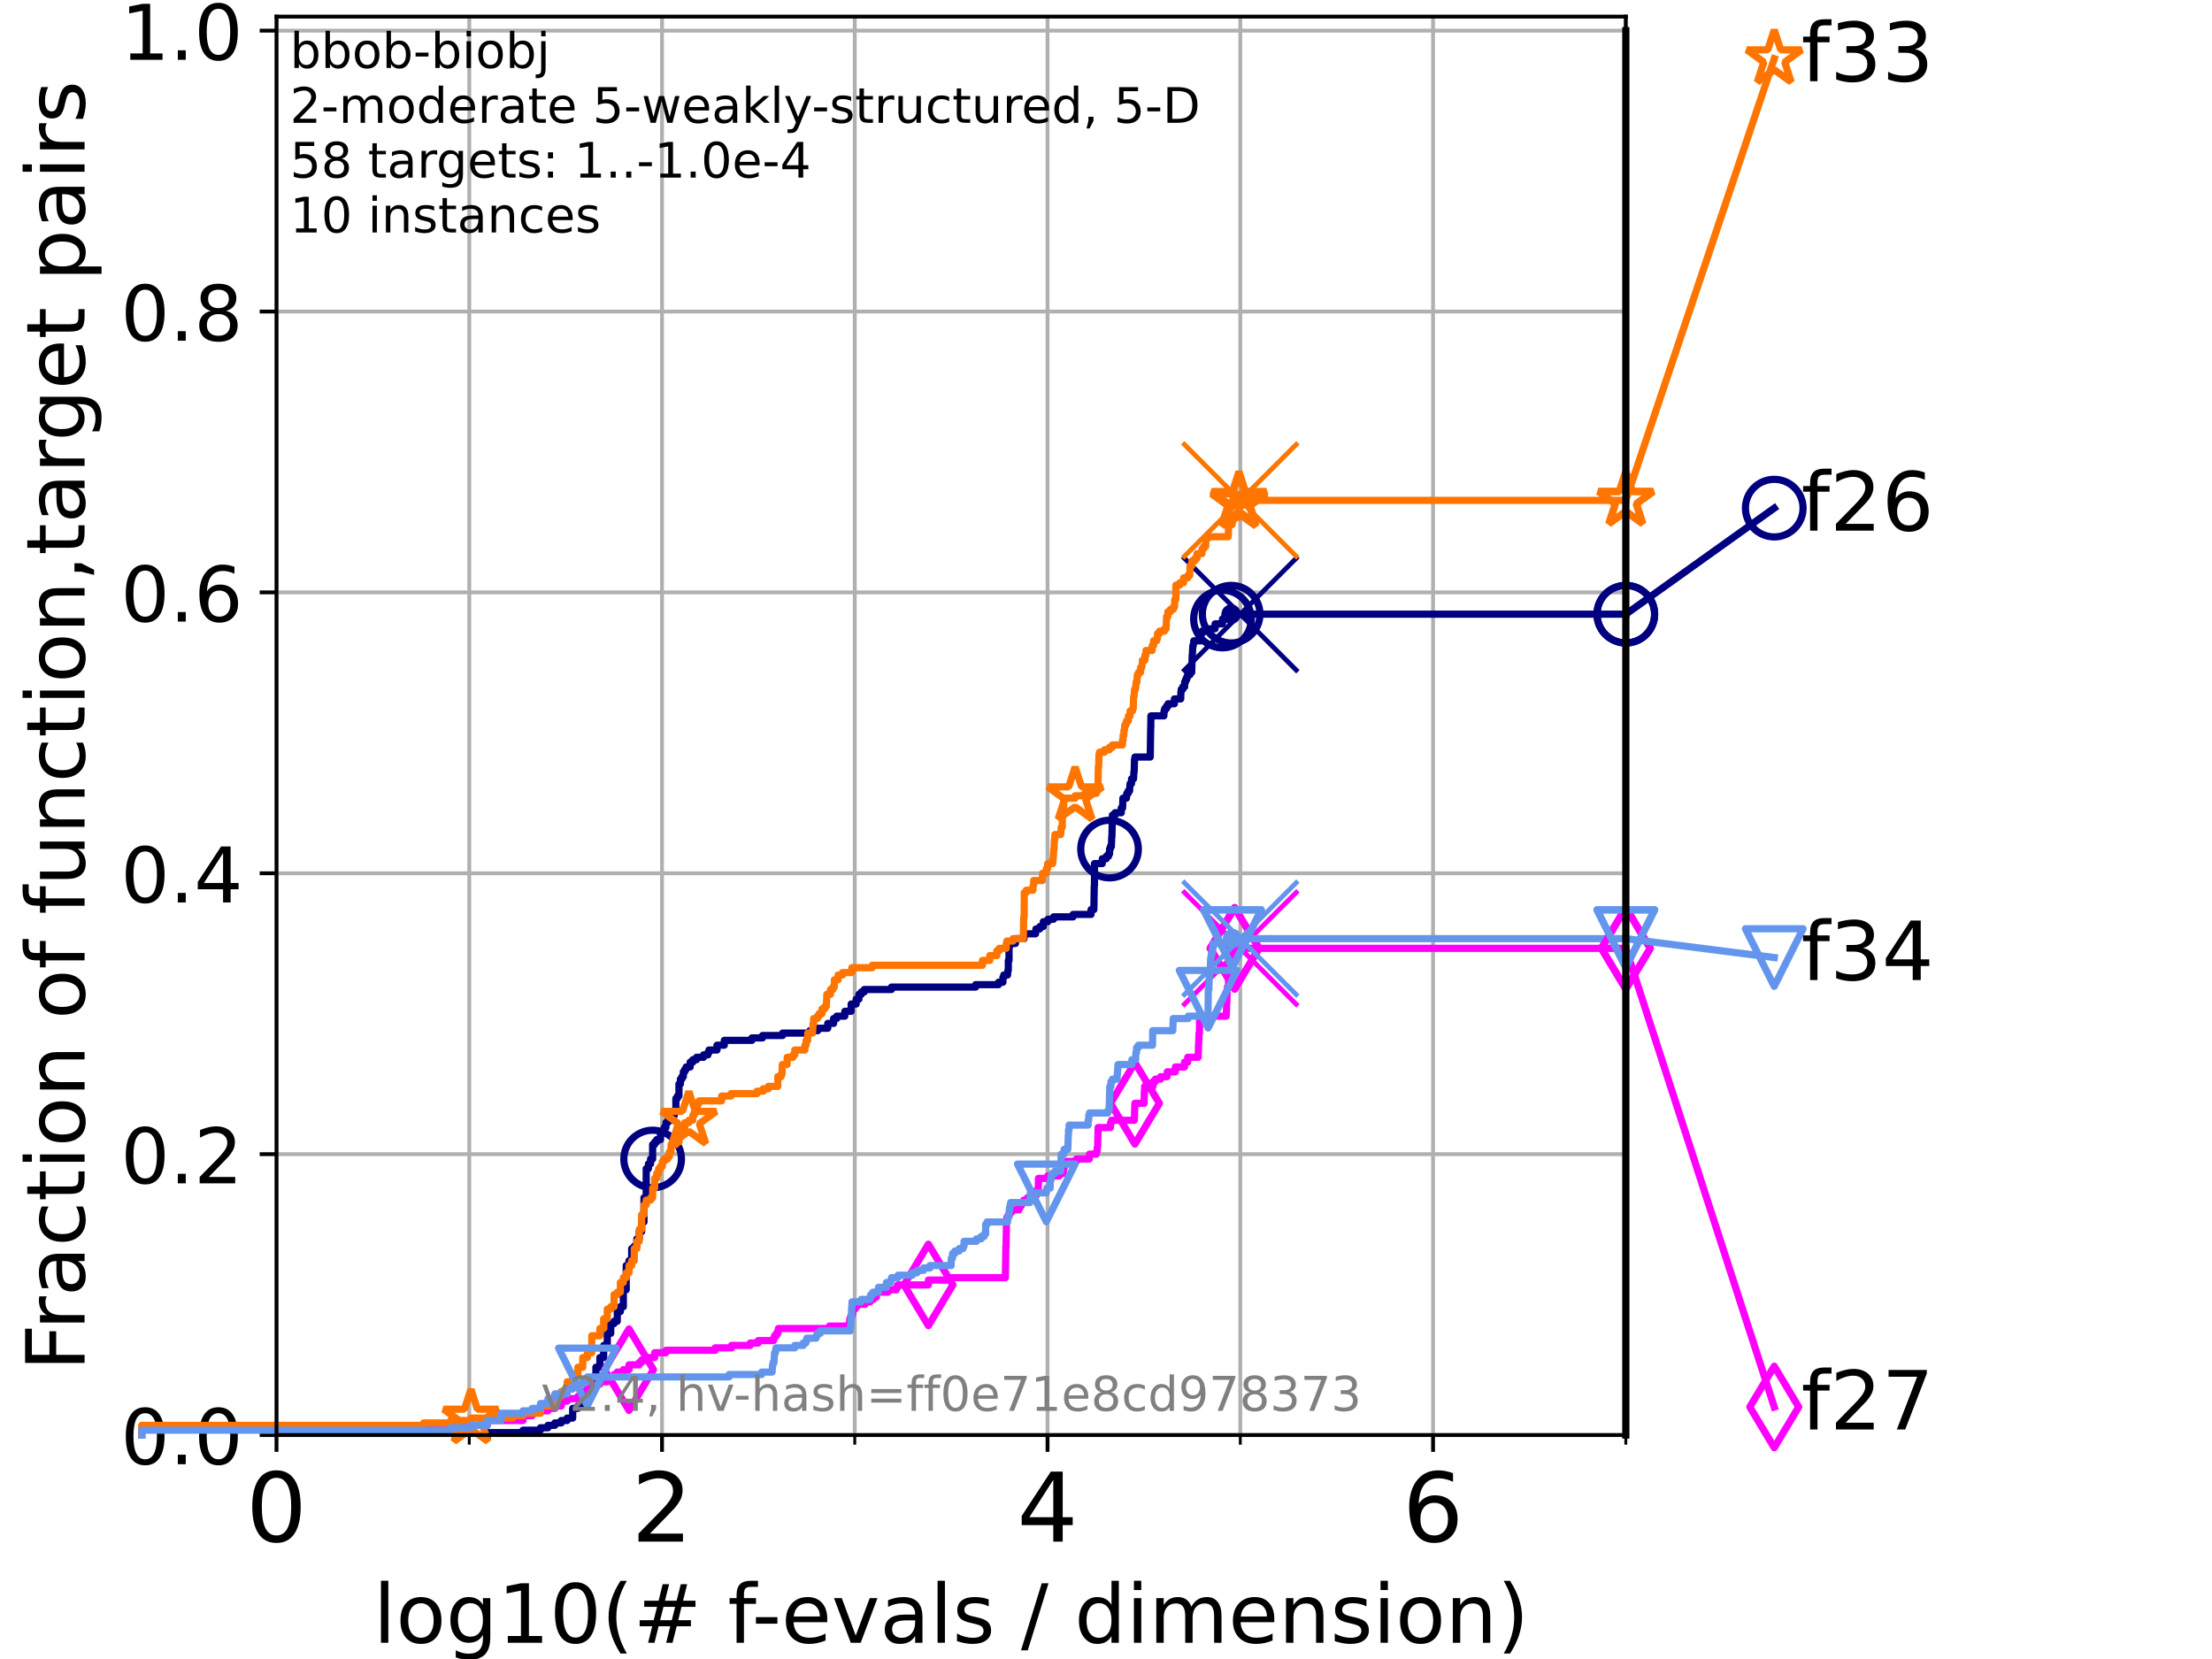 <?xml version="1.0" encoding="utf-8" standalone="no"?>
<!DOCTYPE svg PUBLIC "-//W3C//DTD SVG 1.1//EN"
  "http://www.w3.org/Graphics/SVG/1.1/DTD/svg11.dtd">
<!-- Created with matplotlib (https://matplotlib.org/) -->
<svg height="345.6pt" version="1.1" viewBox="0 0 460.8 345.6" width="460.8pt" xmlns="http://www.w3.org/2000/svg" xmlns:xlink="http://www.w3.org/1999/xlink">
 <defs>
  <style type="text/css">*{stroke-linecap:butt;stroke-linejoin:round;}</style>
 </defs>
 <g id="figure_1">
  <g id="patch_1">
   <path d="M 0 345.6 
L 460.8 345.6 
L 460.8 0 
L 0 0 
z
" style="fill:#ffffff;"/>
  </g>
  <g id="axes_1">
   <g id="patch_2">
    <path d="M 57.6 298.944 
L 338.688 298.944 
L 338.688 3.456 
L 57.6 3.456 
z
" style="fill:#ffffff;"/>
   </g>
   <g id="matplotlib.axis_1">
    <g id="xtick_1">
     <g id="line2d_1">
      <path clip-path="url(#p19bf380d93)" d="M 57.6 298.944 
L 57.6 3.456 
" style="fill:none;stroke:#b0b0b0;stroke-linecap:square;stroke-width:0.8;"/>
     </g>
     <g id="line2d_2">
      <defs>
       <path d="M 0 0 
L 0 3.5 
" id="mfaf6d2f87e" style="stroke:#000000;stroke-width:0.8;"/>
      </defs>
      <g>
       <use style="stroke:#000000;stroke-width:0.8;" x="57.6" xlink:href="#mfaf6d2f87e" y="298.944"/>
      </g>
     </g>
     <g id="text_1">
      <!-- 0 -->
      <g transform="translate(51.237 321.141)scale(0.2 -0.2)">
       <defs>
        <path d="M 31.781 66.406 
Q 24.172 66.406 20.328 58.906 
Q 16.5 51.422 16.5 36.375 
Q 16.5 21.391 20.328 13.891 
Q 24.172 6.391 31.781 6.391 
Q 39.453 6.391 43.281 13.891 
Q 47.125 21.391 47.125 36.375 
Q 47.125 51.422 43.281 58.906 
Q 39.453 66.406 31.781 66.406 
z
M 31.781 74.219 
Q 44.047 74.219 50.516 64.516 
Q 56.984 54.828 56.984 36.375 
Q 56.984 17.969 50.516 8.266 
Q 44.047 -1.422 31.781 -1.422 
Q 19.531 -1.422 13.062 8.266 
Q 6.594 17.969 6.594 36.375 
Q 6.594 54.828 13.062 64.516 
Q 19.531 74.219 31.781 74.219 
z
" id="DejaVuSans-48"/>
       </defs>
       <use xlink:href="#DejaVuSans-48"/>
      </g>
     </g>
    </g>
    <g id="xtick_2">
     <g id="line2d_3">
      <path clip-path="url(#p19bf380d93)" d="M 137.911 298.944 
L 137.911 3.456 
" style="fill:none;stroke:#b0b0b0;stroke-linecap:square;stroke-width:0.8;"/>
     </g>
     <g id="line2d_4">
      <g>
       <use style="stroke:#000000;stroke-width:0.8;" x="137.911" xlink:href="#mfaf6d2f87e" y="298.944"/>
      </g>
     </g>
     <g id="text_2">
      <!-- 2 -->
      <g transform="translate(131.548 321.141)scale(0.2 -0.2)">
       <defs>
        <path d="M 19.188 8.297 
L 53.609 8.297 
L 53.609 0 
L 7.328 0 
L 7.328 8.297 
Q 12.938 14.109 22.625 23.891 
Q 32.328 33.688 34.812 36.531 
Q 39.547 41.844 41.422 45.531 
Q 43.312 49.219 43.312 52.781 
Q 43.312 58.594 39.234 62.25 
Q 35.156 65.922 28.609 65.922 
Q 23.969 65.922 18.812 64.312 
Q 13.672 62.703 7.812 59.422 
L 7.812 69.391 
Q 13.766 71.781 18.938 73 
Q 24.125 74.219 28.422 74.219 
Q 39.75 74.219 46.484 68.547 
Q 53.219 62.891 53.219 53.422 
Q 53.219 48.922 51.531 44.891 
Q 49.859 40.875 45.406 35.406 
Q 44.188 33.984 37.641 27.219 
Q 31.109 20.453 19.188 8.297 
z
" id="DejaVuSans-50"/>
       </defs>
       <use xlink:href="#DejaVuSans-50"/>
      </g>
     </g>
    </g>
    <g id="xtick_3">
     <g id="line2d_5">
      <path clip-path="url(#p19bf380d93)" d="M 218.222 298.944 
L 218.222 3.456 
" style="fill:none;stroke:#b0b0b0;stroke-linecap:square;stroke-width:0.8;"/>
     </g>
     <g id="line2d_6">
      <g>
       <use style="stroke:#000000;stroke-width:0.8;" x="218.222" xlink:href="#mfaf6d2f87e" y="298.944"/>
      </g>
     </g>
     <g id="text_3">
      <!-- 4 -->
      <g transform="translate(211.859 321.141)scale(0.2 -0.2)">
       <defs>
        <path d="M 37.797 64.312 
L 12.891 25.391 
L 37.797 25.391 
z
M 35.203 72.906 
L 47.609 72.906 
L 47.609 25.391 
L 58.016 25.391 
L 58.016 17.188 
L 47.609 17.188 
L 47.609 0 
L 37.797 0 
L 37.797 17.188 
L 4.891 17.188 
L 4.891 26.703 
z
" id="DejaVuSans-52"/>
       </defs>
       <use xlink:href="#DejaVuSans-52"/>
      </g>
     </g>
    </g>
    <g id="xtick_4">
     <g id="line2d_7">
      <path clip-path="url(#p19bf380d93)" d="M 298.533 298.944 
L 298.533 3.456 
" style="fill:none;stroke:#b0b0b0;stroke-linecap:square;stroke-width:0.8;"/>
     </g>
     <g id="line2d_8">
      <g>
       <use style="stroke:#000000;stroke-width:0.8;" x="298.533" xlink:href="#mfaf6d2f87e" y="298.944"/>
      </g>
     </g>
     <g id="text_4">
      <!-- 6 -->
      <g transform="translate(292.17 321.141)scale(0.2 -0.2)">
       <defs>
        <path d="M 33.016 40.375 
Q 26.375 40.375 22.484 35.828 
Q 18.609 31.297 18.609 23.391 
Q 18.609 15.531 22.484 10.953 
Q 26.375 6.391 33.016 6.391 
Q 39.656 6.391 43.531 10.953 
Q 47.406 15.531 47.406 23.391 
Q 47.406 31.297 43.531 35.828 
Q 39.656 40.375 33.016 40.375 
z
M 52.594 71.297 
L 52.594 62.312 
Q 48.875 64.062 45.094 64.984 
Q 41.312 65.922 37.594 65.922 
Q 27.828 65.922 22.672 59.328 
Q 17.531 52.734 16.797 39.406 
Q 19.672 43.656 24.016 45.922 
Q 28.375 48.188 33.594 48.188 
Q 44.578 48.188 50.953 41.516 
Q 57.328 34.859 57.328 23.391 
Q 57.328 12.156 50.688 5.359 
Q 44.047 -1.422 33.016 -1.422 
Q 20.359 -1.422 13.672 8.266 
Q 6.984 17.969 6.984 36.375 
Q 6.984 53.656 15.188 63.938 
Q 23.391 74.219 37.203 74.219 
Q 40.922 74.219 44.703 73.484 
Q 48.484 72.75 52.594 71.297 
z
" id="DejaVuSans-54"/>
       </defs>
       <use xlink:href="#DejaVuSans-54"/>
      </g>
     </g>
    </g>
    <g id="xtick_5">
     <g id="line2d_9">
      <path clip-path="url(#p19bf380d93)" d="M 97.755 298.944 
L 97.755 3.456 
" style="fill:none;stroke:#b0b0b0;stroke-linecap:square;stroke-width:0.8;"/>
     </g>
     <g id="line2d_10">
      <defs>
       <path d="M 0 0 
L 0 2 
" id="mcfbba7c717" style="stroke:#000000;stroke-width:0.6;"/>
      </defs>
      <g>
       <use style="stroke:#000000;stroke-width:0.6;" x="97.755" xlink:href="#mcfbba7c717" y="298.944"/>
      </g>
     </g>
    </g>
    <g id="xtick_6">
     <g id="line2d_11">
      <path clip-path="url(#p19bf380d93)" d="M 178.066 298.944 
L 178.066 3.456 
" style="fill:none;stroke:#b0b0b0;stroke-linecap:square;stroke-width:0.8;"/>
     </g>
     <g id="line2d_12">
      <g>
       <use style="stroke:#000000;stroke-width:0.6;" x="178.066" xlink:href="#mcfbba7c717" y="298.944"/>
      </g>
     </g>
    </g>
    <g id="xtick_7">
     <g id="line2d_13">
      <path clip-path="url(#p19bf380d93)" d="M 258.377 298.944 
L 258.377 3.456 
" style="fill:none;stroke:#b0b0b0;stroke-linecap:square;stroke-width:0.8;"/>
     </g>
     <g id="line2d_14">
      <g>
       <use style="stroke:#000000;stroke-width:0.6;" x="258.377" xlink:href="#mcfbba7c717" y="298.944"/>
      </g>
     </g>
    </g>
    <g id="xtick_8">
     <g id="line2d_15">
      <path clip-path="url(#p19bf380d93)" d="M 338.688 298.944 
L 338.688 3.456 
" style="fill:none;stroke:#b0b0b0;stroke-linecap:square;stroke-width:0.8;"/>
     </g>
     <g id="line2d_16">
      <g>
       <use style="stroke:#000000;stroke-width:0.6;" x="338.688" xlink:href="#mcfbba7c717" y="298.944"/>
      </g>
     </g>
    </g>
    <g id="text_5">
     <!-- log10(# f-evals / dimension) -->
     <g transform="translate(77.764 342.218)scale(0.17 -0.17)">
      <defs>
       <path d="M 9.422 75.984 
L 18.406 75.984 
L 18.406 0 
L 9.422 0 
z
" id="DejaVuSans-108"/>
       <path d="M 30.609 48.391 
Q 23.391 48.391 19.188 42.75 
Q 14.984 37.109 14.984 27.297 
Q 14.984 17.484 19.156 11.844 
Q 23.344 6.203 30.609 6.203 
Q 37.797 6.203 41.984 11.859 
Q 46.188 17.531 46.188 27.297 
Q 46.188 37.016 41.984 42.703 
Q 37.797 48.391 30.609 48.391 
z
M 30.609 56 
Q 42.328 56 49.016 48.375 
Q 55.719 40.766 55.719 27.297 
Q 55.719 13.875 49.016 6.219 
Q 42.328 -1.422 30.609 -1.422 
Q 18.844 -1.422 12.172 6.219 
Q 5.516 13.875 5.516 27.297 
Q 5.516 40.766 12.172 48.375 
Q 18.844 56 30.609 56 
z
" id="DejaVuSans-111"/>
       <path d="M 45.406 27.984 
Q 45.406 37.75 41.375 43.109 
Q 37.359 48.484 30.078 48.484 
Q 22.859 48.484 18.828 43.109 
Q 14.797 37.75 14.797 27.984 
Q 14.797 18.266 18.828 12.891 
Q 22.859 7.516 30.078 7.516 
Q 37.359 7.516 41.375 12.891 
Q 45.406 18.266 45.406 27.984 
z
M 54.391 6.781 
Q 54.391 -7.172 48.188 -13.984 
Q 42 -20.797 29.203 -20.797 
Q 24.469 -20.797 20.266 -20.094 
Q 16.062 -19.391 12.109 -17.922 
L 12.109 -9.188 
Q 16.062 -11.328 19.922 -12.344 
Q 23.781 -13.375 27.781 -13.375 
Q 36.625 -13.375 41.016 -8.766 
Q 45.406 -4.156 45.406 5.172 
L 45.406 9.625 
Q 42.625 4.781 38.281 2.391 
Q 33.938 0 27.875 0 
Q 17.828 0 11.672 7.656 
Q 5.516 15.328 5.516 27.984 
Q 5.516 40.672 11.672 48.328 
Q 17.828 56 27.875 56 
Q 33.938 56 38.281 53.609 
Q 42.625 51.219 45.406 46.391 
L 45.406 54.688 
L 54.391 54.688 
z
" id="DejaVuSans-103"/>
       <path d="M 12.406 8.297 
L 28.516 8.297 
L 28.516 63.922 
L 10.984 60.406 
L 10.984 69.391 
L 28.422 72.906 
L 38.281 72.906 
L 38.281 8.297 
L 54.391 8.297 
L 54.391 0 
L 12.406 0 
z
" id="DejaVuSans-49"/>
       <path d="M 31 75.875 
Q 24.469 64.656 21.281 53.656 
Q 18.109 42.672 18.109 31.391 
Q 18.109 20.125 21.312 9.062 
Q 24.516 -2 31 -13.188 
L 23.188 -13.188 
Q 15.875 -1.703 12.234 9.375 
Q 8.594 20.453 8.594 31.391 
Q 8.594 42.281 12.203 53.312 
Q 15.828 64.359 23.188 75.875 
z
" id="DejaVuSans-40"/>
       <path d="M 51.125 44 
L 36.922 44 
L 32.812 27.688 
L 47.125 27.688 
z
M 43.797 71.781 
L 38.719 51.516 
L 52.984 51.516 
L 58.109 71.781 
L 65.922 71.781 
L 60.891 51.516 
L 76.125 51.516 
L 76.125 44 
L 58.984 44 
L 54.984 27.688 
L 70.516 27.688 
L 70.516 20.219 
L 53.078 20.219 
L 48 0 
L 40.188 0 
L 45.219 20.219 
L 30.906 20.219 
L 25.875 0 
L 18.016 0 
L 23.094 20.219 
L 7.719 20.219 
L 7.719 27.688 
L 24.906 27.688 
L 29 44 
L 13.281 44 
L 13.281 51.516 
L 30.906 51.516 
L 35.891 71.781 
z
" id="DejaVuSans-35"/>
       <path id="DejaVuSans-32"/>
       <path d="M 37.109 75.984 
L 37.109 68.5 
L 28.516 68.5 
Q 23.688 68.5 21.797 66.547 
Q 19.922 64.594 19.922 59.516 
L 19.922 54.688 
L 34.719 54.688 
L 34.719 47.703 
L 19.922 47.703 
L 19.922 0 
L 10.891 0 
L 10.891 47.703 
L 2.297 47.703 
L 2.297 54.688 
L 10.891 54.688 
L 10.891 58.5 
Q 10.891 67.625 15.141 71.797 
Q 19.391 75.984 28.609 75.984 
z
" id="DejaVuSans-102"/>
       <path d="M 4.891 31.391 
L 31.203 31.391 
L 31.203 23.391 
L 4.891 23.391 
z
" id="DejaVuSans-45"/>
       <path d="M 56.203 29.594 
L 56.203 25.203 
L 14.891 25.203 
Q 15.484 15.922 20.484 11.062 
Q 25.484 6.203 34.422 6.203 
Q 39.594 6.203 44.453 7.469 
Q 49.312 8.734 54.109 11.281 
L 54.109 2.781 
Q 49.266 0.734 44.188 -0.344 
Q 39.109 -1.422 33.891 -1.422 
Q 20.797 -1.422 13.156 6.188 
Q 5.516 13.812 5.516 26.812 
Q 5.516 40.234 12.766 48.109 
Q 20.016 56 32.328 56 
Q 43.359 56 49.781 48.891 
Q 56.203 41.797 56.203 29.594 
z
M 47.219 32.234 
Q 47.125 39.594 43.094 43.984 
Q 39.062 48.391 32.422 48.391 
Q 24.906 48.391 20.391 44.141 
Q 15.875 39.891 15.188 32.172 
z
" id="DejaVuSans-101"/>
       <path d="M 2.984 54.688 
L 12.5 54.688 
L 29.594 8.797 
L 46.688 54.688 
L 56.203 54.688 
L 35.688 0 
L 23.484 0 
z
" id="DejaVuSans-118"/>
       <path d="M 34.281 27.484 
Q 23.391 27.484 19.188 25 
Q 14.984 22.516 14.984 16.5 
Q 14.984 11.719 18.141 8.906 
Q 21.297 6.109 26.703 6.109 
Q 34.188 6.109 38.703 11.406 
Q 43.219 16.703 43.219 25.484 
L 43.219 27.484 
z
M 52.203 31.203 
L 52.203 0 
L 43.219 0 
L 43.219 8.297 
Q 40.141 3.328 35.547 0.953 
Q 30.953 -1.422 24.312 -1.422 
Q 15.922 -1.422 10.953 3.297 
Q 6 8.016 6 15.922 
Q 6 25.141 12.172 29.828 
Q 18.359 34.516 30.609 34.516 
L 43.219 34.516 
L 43.219 35.406 
Q 43.219 41.609 39.141 45 
Q 35.062 48.391 27.688 48.391 
Q 23 48.391 18.547 47.266 
Q 14.109 46.141 10.016 43.891 
L 10.016 52.203 
Q 14.938 54.109 19.578 55.047 
Q 24.219 56 28.609 56 
Q 40.484 56 46.344 49.844 
Q 52.203 43.703 52.203 31.203 
z
" id="DejaVuSans-97"/>
       <path d="M 44.281 53.078 
L 44.281 44.578 
Q 40.484 46.531 36.375 47.5 
Q 32.281 48.484 27.875 48.484 
Q 21.188 48.484 17.844 46.438 
Q 14.5 44.391 14.5 40.281 
Q 14.5 37.156 16.891 35.375 
Q 19.281 33.594 26.516 31.984 
L 29.594 31.297 
Q 39.156 29.25 43.188 25.516 
Q 47.219 21.781 47.219 15.094 
Q 47.219 7.469 41.188 3.016 
Q 35.156 -1.422 24.609 -1.422 
Q 20.219 -1.422 15.453 -0.562 
Q 10.688 0.297 5.422 2 
L 5.422 11.281 
Q 10.406 8.688 15.234 7.391 
Q 20.062 6.109 24.812 6.109 
Q 31.156 6.109 34.562 8.281 
Q 37.984 10.453 37.984 14.406 
Q 37.984 18.062 35.516 20.016 
Q 33.062 21.969 24.703 23.781 
L 21.578 24.516 
Q 13.234 26.266 9.516 29.906 
Q 5.812 33.547 5.812 39.891 
Q 5.812 47.609 11.281 51.797 
Q 16.75 56 26.812 56 
Q 31.781 56 36.172 55.266 
Q 40.578 54.547 44.281 53.078 
z
" id="DejaVuSans-115"/>
       <path d="M 25.391 72.906 
L 33.688 72.906 
L 8.297 -9.281 
L 0 -9.281 
z
" id="DejaVuSans-47"/>
       <path d="M 45.406 46.391 
L 45.406 75.984 
L 54.391 75.984 
L 54.391 0 
L 45.406 0 
L 45.406 8.203 
Q 42.578 3.328 38.25 0.953 
Q 33.938 -1.422 27.875 -1.422 
Q 17.969 -1.422 11.734 6.484 
Q 5.516 14.406 5.516 27.297 
Q 5.516 40.188 11.734 48.094 
Q 17.969 56 27.875 56 
Q 33.938 56 38.25 53.625 
Q 42.578 51.266 45.406 46.391 
z
M 14.797 27.297 
Q 14.797 17.391 18.875 11.75 
Q 22.953 6.109 30.078 6.109 
Q 37.203 6.109 41.297 11.75 
Q 45.406 17.391 45.406 27.297 
Q 45.406 37.203 41.297 42.844 
Q 37.203 48.484 30.078 48.484 
Q 22.953 48.484 18.875 42.844 
Q 14.797 37.203 14.797 27.297 
z
" id="DejaVuSans-100"/>
       <path d="M 9.422 54.688 
L 18.406 54.688 
L 18.406 0 
L 9.422 0 
z
M 9.422 75.984 
L 18.406 75.984 
L 18.406 64.594 
L 9.422 64.594 
z
" id="DejaVuSans-105"/>
       <path d="M 52 44.188 
Q 55.375 50.25 60.062 53.125 
Q 64.75 56 71.094 56 
Q 79.641 56 84.281 50.016 
Q 88.922 44.047 88.922 33.016 
L 88.922 0 
L 79.891 0 
L 79.891 32.719 
Q 79.891 40.578 77.094 44.375 
Q 74.312 48.188 68.609 48.188 
Q 61.625 48.188 57.562 43.547 
Q 53.516 38.922 53.516 30.906 
L 53.516 0 
L 44.484 0 
L 44.484 32.719 
Q 44.484 40.625 41.703 44.406 
Q 38.922 48.188 33.109 48.188 
Q 26.219 48.188 22.156 43.531 
Q 18.109 38.875 18.109 30.906 
L 18.109 0 
L 9.078 0 
L 9.078 54.688 
L 18.109 54.688 
L 18.109 46.188 
Q 21.188 51.219 25.484 53.609 
Q 29.781 56 35.688 56 
Q 41.656 56 45.828 52.969 
Q 50 49.953 52 44.188 
z
" id="DejaVuSans-109"/>
       <path d="M 54.891 33.016 
L 54.891 0 
L 45.906 0 
L 45.906 32.719 
Q 45.906 40.484 42.875 44.328 
Q 39.844 48.188 33.797 48.188 
Q 26.516 48.188 22.312 43.547 
Q 18.109 38.922 18.109 30.906 
L 18.109 0 
L 9.078 0 
L 9.078 54.688 
L 18.109 54.688 
L 18.109 46.188 
Q 21.344 51.125 25.703 53.562 
Q 30.078 56 35.797 56 
Q 45.219 56 50.047 50.172 
Q 54.891 44.344 54.891 33.016 
z
" id="DejaVuSans-110"/>
       <path d="M 8.016 75.875 
L 15.828 75.875 
Q 23.141 64.359 26.781 53.312 
Q 30.422 42.281 30.422 31.391 
Q 30.422 20.453 26.781 9.375 
Q 23.141 -1.703 15.828 -13.188 
L 8.016 -13.188 
Q 14.5 -2 17.703 9.062 
Q 20.906 20.125 20.906 31.391 
Q 20.906 42.672 17.703 53.656 
Q 14.5 64.656 8.016 75.875 
z
" id="DejaVuSans-41"/>
      </defs>
      <use xlink:href="#DejaVuSans-108"/>
      <use x="27.783" xlink:href="#DejaVuSans-111"/>
      <use x="88.965" xlink:href="#DejaVuSans-103"/>
      <use x="152.441" xlink:href="#DejaVuSans-49"/>
      <use x="216.064" xlink:href="#DejaVuSans-48"/>
      <use x="279.688" xlink:href="#DejaVuSans-40"/>
      <use x="318.701" xlink:href="#DejaVuSans-35"/>
      <use x="402.49" xlink:href="#DejaVuSans-32"/>
      <use x="434.277" xlink:href="#DejaVuSans-102"/>
      <use x="463.982" xlink:href="#DejaVuSans-45"/>
      <use x="500.066" xlink:href="#DejaVuSans-101"/>
      <use x="561.59" xlink:href="#DejaVuSans-118"/>
      <use x="620.77" xlink:href="#DejaVuSans-97"/>
      <use x="682.049" xlink:href="#DejaVuSans-108"/>
      <use x="709.832" xlink:href="#DejaVuSans-115"/>
      <use x="761.932" xlink:href="#DejaVuSans-32"/>
      <use x="793.719" xlink:href="#DejaVuSans-47"/>
      <use x="827.41" xlink:href="#DejaVuSans-32"/>
      <use x="859.197" xlink:href="#DejaVuSans-100"/>
      <use x="922.674" xlink:href="#DejaVuSans-105"/>
      <use x="950.457" xlink:href="#DejaVuSans-109"/>
      <use x="1047.869" xlink:href="#DejaVuSans-101"/>
      <use x="1109.393" xlink:href="#DejaVuSans-110"/>
      <use x="1172.771" xlink:href="#DejaVuSans-115"/>
      <use x="1224.871" xlink:href="#DejaVuSans-105"/>
      <use x="1252.654" xlink:href="#DejaVuSans-111"/>
      <use x="1313.836" xlink:href="#DejaVuSans-110"/>
      <use x="1377.215" xlink:href="#DejaVuSans-41"/>
     </g>
    </g>
   </g>
   <g id="matplotlib.axis_2">
    <g id="ytick_1">
     <g id="line2d_17">
      <path clip-path="url(#p19bf380d93)" d="M 57.6 298.944 
L 338.688 298.944 
" style="fill:none;stroke:#b0b0b0;stroke-linecap:square;stroke-width:0.8;"/>
     </g>
     <g id="line2d_18">
      <defs>
       <path d="M 0 0 
L -3.5 0 
" id="m4288ce9d2a" style="stroke:#000000;stroke-width:0.8;"/>
      </defs>
      <g>
       <use style="stroke:#000000;stroke-width:0.8;" x="57.6" xlink:href="#m4288ce9d2a" y="298.944"/>
      </g>
     </g>
     <g id="text_6">
      <!-- 0.0 -->
      <g transform="translate(25.155 305.023)scale(0.16 -0.16)">
       <defs>
        <path d="M 10.688 12.406 
L 21 12.406 
L 21 0 
L 10.688 0 
z
" id="DejaVuSans-46"/>
       </defs>
       <use xlink:href="#DejaVuSans-48"/>
       <use x="63.623" xlink:href="#DejaVuSans-46"/>
       <use x="95.41" xlink:href="#DejaVuSans-48"/>
      </g>
     </g>
    </g>
    <g id="ytick_2">
     <g id="line2d_19">
      <path clip-path="url(#p19bf380d93)" d="M 57.6 240.432 
L 338.688 240.432 
" style="fill:none;stroke:#b0b0b0;stroke-linecap:square;stroke-width:0.8;"/>
     </g>
     <g id="line2d_20">
      <g>
       <use style="stroke:#000000;stroke-width:0.8;" x="57.6" xlink:href="#m4288ce9d2a" y="240.432"/>
      </g>
     </g>
     <g id="text_7">
      <!-- 0.2 -->
      <g transform="translate(25.155 246.51)scale(0.16 -0.16)">
       <use xlink:href="#DejaVuSans-48"/>
       <use x="63.623" xlink:href="#DejaVuSans-46"/>
       <use x="95.41" xlink:href="#DejaVuSans-50"/>
      </g>
     </g>
    </g>
    <g id="ytick_3">
     <g id="line2d_21">
      <path clip-path="url(#p19bf380d93)" d="M 57.6 181.919 
L 338.688 181.919 
" style="fill:none;stroke:#b0b0b0;stroke-linecap:square;stroke-width:0.8;"/>
     </g>
     <g id="line2d_22">
      <g>
       <use style="stroke:#000000;stroke-width:0.8;" x="57.6" xlink:href="#m4288ce9d2a" y="181.919"/>
      </g>
     </g>
     <g id="text_8">
      <!-- 0.4 -->
      <g transform="translate(25.155 187.998)scale(0.16 -0.16)">
       <use xlink:href="#DejaVuSans-48"/>
       <use x="63.623" xlink:href="#DejaVuSans-46"/>
       <use x="95.41" xlink:href="#DejaVuSans-52"/>
      </g>
     </g>
    </g>
    <g id="ytick_4">
     <g id="line2d_23">
      <path clip-path="url(#p19bf380d93)" d="M 57.6 123.407 
L 338.688 123.407 
" style="fill:none;stroke:#b0b0b0;stroke-linecap:square;stroke-width:0.8;"/>
     </g>
     <g id="line2d_24">
      <g>
       <use style="stroke:#000000;stroke-width:0.8;" x="57.6" xlink:href="#m4288ce9d2a" y="123.407"/>
      </g>
     </g>
     <g id="text_9">
      <!-- 0.6 -->
      <g transform="translate(25.155 129.485)scale(0.16 -0.16)">
       <use xlink:href="#DejaVuSans-48"/>
       <use x="63.623" xlink:href="#DejaVuSans-46"/>
       <use x="95.41" xlink:href="#DejaVuSans-54"/>
      </g>
     </g>
    </g>
    <g id="ytick_5">
     <g id="line2d_25">
      <path clip-path="url(#p19bf380d93)" d="M 57.6 64.894 
L 338.688 64.894 
" style="fill:none;stroke:#b0b0b0;stroke-linecap:square;stroke-width:0.8;"/>
     </g>
     <g id="line2d_26">
      <g>
       <use style="stroke:#000000;stroke-width:0.8;" x="57.6" xlink:href="#m4288ce9d2a" y="64.894"/>
      </g>
     </g>
     <g id="text_10">
      <!-- 0.8 -->
      <g transform="translate(25.155 70.973)scale(0.16 -0.16)">
       <defs>
        <path d="M 31.781 34.625 
Q 24.75 34.625 20.719 30.859 
Q 16.703 27.094 16.703 20.516 
Q 16.703 13.922 20.719 10.156 
Q 24.75 6.391 31.781 6.391 
Q 38.812 6.391 42.859 10.172 
Q 46.922 13.969 46.922 20.516 
Q 46.922 27.094 42.891 30.859 
Q 38.875 34.625 31.781 34.625 
z
M 21.922 38.812 
Q 15.578 40.375 12.031 44.719 
Q 8.5 49.078 8.5 55.328 
Q 8.5 64.062 14.719 69.141 
Q 20.953 74.219 31.781 74.219 
Q 42.672 74.219 48.875 69.141 
Q 55.078 64.062 55.078 55.328 
Q 55.078 49.078 51.531 44.719 
Q 48 40.375 41.703 38.812 
Q 48.828 37.156 52.797 32.312 
Q 56.781 27.484 56.781 20.516 
Q 56.781 9.906 50.312 4.234 
Q 43.844 -1.422 31.781 -1.422 
Q 19.734 -1.422 13.25 4.234 
Q 6.781 9.906 6.781 20.516 
Q 6.781 27.484 10.781 32.312 
Q 14.797 37.156 21.922 38.812 
z
M 18.312 54.391 
Q 18.312 48.734 21.844 45.562 
Q 25.391 42.391 31.781 42.391 
Q 38.141 42.391 41.719 45.562 
Q 45.312 48.734 45.312 54.391 
Q 45.312 60.062 41.719 63.234 
Q 38.141 66.406 31.781 66.406 
Q 25.391 66.406 21.844 63.234 
Q 18.312 60.062 18.312 54.391 
z
" id="DejaVuSans-56"/>
       </defs>
       <use xlink:href="#DejaVuSans-48"/>
       <use x="63.623" xlink:href="#DejaVuSans-46"/>
       <use x="95.41" xlink:href="#DejaVuSans-56"/>
      </g>
     </g>
    </g>
    <g id="ytick_6">
     <g id="line2d_27">
      <path clip-path="url(#p19bf380d93)" d="M 57.6 6.382 
L 338.688 6.382 
" style="fill:none;stroke:#b0b0b0;stroke-linecap:square;stroke-width:0.8;"/>
     </g>
     <g id="line2d_28">
      <g>
       <use style="stroke:#000000;stroke-width:0.8;" x="57.6" xlink:href="#m4288ce9d2a" y="6.382"/>
      </g>
     </g>
     <g id="text_11">
      <!-- 1.0 -->
      <g transform="translate(25.155 12.46)scale(0.16 -0.16)">
       <use xlink:href="#DejaVuSans-49"/>
       <use x="63.623" xlink:href="#DejaVuSans-46"/>
       <use x="95.41" xlink:href="#DejaVuSans-48"/>
      </g>
     </g>
    </g>
    <g id="text_12">
     <!-- Fraction of function,target pairs -->
     <g transform="translate(17.62 285.585)rotate(-90)scale(0.17 -0.17)">
      <defs>
       <path d="M 9.812 72.906 
L 51.703 72.906 
L 51.703 64.594 
L 19.672 64.594 
L 19.672 43.109 
L 48.578 43.109 
L 48.578 34.812 
L 19.672 34.812 
L 19.672 0 
L 9.812 0 
z
" id="DejaVuSans-70"/>
       <path d="M 41.109 46.297 
Q 39.594 47.172 37.812 47.578 
Q 36.031 48 33.891 48 
Q 26.266 48 22.188 43.047 
Q 18.109 38.094 18.109 28.812 
L 18.109 0 
L 9.078 0 
L 9.078 54.688 
L 18.109 54.688 
L 18.109 46.188 
Q 20.953 51.172 25.484 53.578 
Q 30.031 56 36.531 56 
Q 37.453 56 38.578 55.875 
Q 39.703 55.766 41.062 55.516 
z
" id="DejaVuSans-114"/>
       <path d="M 48.781 52.594 
L 48.781 44.188 
Q 44.969 46.297 41.141 47.344 
Q 37.312 48.391 33.406 48.391 
Q 24.656 48.391 19.812 42.844 
Q 14.984 37.312 14.984 27.297 
Q 14.984 17.281 19.812 11.734 
Q 24.656 6.203 33.406 6.203 
Q 37.312 6.203 41.141 7.25 
Q 44.969 8.297 48.781 10.406 
L 48.781 2.094 
Q 45.016 0.344 40.984 -0.531 
Q 36.969 -1.422 32.422 -1.422 
Q 20.062 -1.422 12.781 6.344 
Q 5.516 14.109 5.516 27.297 
Q 5.516 40.672 12.859 48.328 
Q 20.219 56 33.016 56 
Q 37.156 56 41.109 55.141 
Q 45.062 54.297 48.781 52.594 
z
" id="DejaVuSans-99"/>
       <path d="M 18.312 70.219 
L 18.312 54.688 
L 36.812 54.688 
L 36.812 47.703 
L 18.312 47.703 
L 18.312 18.016 
Q 18.312 11.328 20.141 9.422 
Q 21.969 7.516 27.594 7.516 
L 36.812 7.516 
L 36.812 0 
L 27.594 0 
Q 17.188 0 13.234 3.875 
Q 9.281 7.766 9.281 18.016 
L 9.281 47.703 
L 2.688 47.703 
L 2.688 54.688 
L 9.281 54.688 
L 9.281 70.219 
z
" id="DejaVuSans-116"/>
       <path d="M 8.5 21.578 
L 8.5 54.688 
L 17.484 54.688 
L 17.484 21.922 
Q 17.484 14.156 20.5 10.266 
Q 23.531 6.391 29.594 6.391 
Q 36.859 6.391 41.078 11.031 
Q 45.312 15.672 45.312 23.688 
L 45.312 54.688 
L 54.297 54.688 
L 54.297 0 
L 45.312 0 
L 45.312 8.406 
Q 42.047 3.422 37.719 1 
Q 33.406 -1.422 27.688 -1.422 
Q 18.266 -1.422 13.375 4.438 
Q 8.5 10.297 8.5 21.578 
z
M 31.109 56 
z
" id="DejaVuSans-117"/>
       <path d="M 11.719 12.406 
L 22.016 12.406 
L 22.016 4 
L 14.016 -11.625 
L 7.719 -11.625 
L 11.719 4 
z
" id="DejaVuSans-44"/>
       <path d="M 18.109 8.203 
L 18.109 -20.797 
L 9.078 -20.797 
L 9.078 54.688 
L 18.109 54.688 
L 18.109 46.391 
Q 20.953 51.266 25.266 53.625 
Q 29.594 56 35.594 56 
Q 45.562 56 51.781 48.094 
Q 58.016 40.188 58.016 27.297 
Q 58.016 14.406 51.781 6.484 
Q 45.562 -1.422 35.594 -1.422 
Q 29.594 -1.422 25.266 0.953 
Q 20.953 3.328 18.109 8.203 
z
M 48.688 27.297 
Q 48.688 37.203 44.609 42.844 
Q 40.531 48.484 33.406 48.484 
Q 26.266 48.484 22.188 42.844 
Q 18.109 37.203 18.109 27.297 
Q 18.109 17.391 22.188 11.75 
Q 26.266 6.109 33.406 6.109 
Q 40.531 6.109 44.609 11.75 
Q 48.688 17.391 48.688 27.297 
z
" id="DejaVuSans-112"/>
      </defs>
      <use xlink:href="#DejaVuSans-70"/>
      <use x="50.27" xlink:href="#DejaVuSans-114"/>
      <use x="91.383" xlink:href="#DejaVuSans-97"/>
      <use x="152.662" xlink:href="#DejaVuSans-99"/>
      <use x="207.643" xlink:href="#DejaVuSans-116"/>
      <use x="246.852" xlink:href="#DejaVuSans-105"/>
      <use x="274.635" xlink:href="#DejaVuSans-111"/>
      <use x="335.816" xlink:href="#DejaVuSans-110"/>
      <use x="399.195" xlink:href="#DejaVuSans-32"/>
      <use x="430.982" xlink:href="#DejaVuSans-111"/>
      <use x="492.164" xlink:href="#DejaVuSans-102"/>
      <use x="527.369" xlink:href="#DejaVuSans-32"/>
      <use x="559.156" xlink:href="#DejaVuSans-102"/>
      <use x="594.361" xlink:href="#DejaVuSans-117"/>
      <use x="657.74" xlink:href="#DejaVuSans-110"/>
      <use x="721.119" xlink:href="#DejaVuSans-99"/>
      <use x="776.1" xlink:href="#DejaVuSans-116"/>
      <use x="815.309" xlink:href="#DejaVuSans-105"/>
      <use x="843.092" xlink:href="#DejaVuSans-111"/>
      <use x="904.273" xlink:href="#DejaVuSans-110"/>
      <use x="967.652" xlink:href="#DejaVuSans-44"/>
      <use x="999.439" xlink:href="#DejaVuSans-116"/>
      <use x="1038.648" xlink:href="#DejaVuSans-97"/>
      <use x="1099.928" xlink:href="#DejaVuSans-114"/>
      <use x="1139.291" xlink:href="#DejaVuSans-103"/>
      <use x="1202.768" xlink:href="#DejaVuSans-101"/>
      <use x="1264.291" xlink:href="#DejaVuSans-116"/>
      <use x="1303.5" xlink:href="#DejaVuSans-32"/>
      <use x="1335.287" xlink:href="#DejaVuSans-112"/>
      <use x="1398.764" xlink:href="#DejaVuSans-97"/>
      <use x="1460.043" xlink:href="#DejaVuSans-105"/>
      <use x="1487.826" xlink:href="#DejaVuSans-114"/>
      <use x="1528.939" xlink:href="#DejaVuSans-115"/>
     </g>
    </g>
   </g>
   <g id="line2d_29">
    <defs>
     <path d="M 0 1.5 
C 0.398 1.5 0.779 1.342 1.061 1.061 
C 1.342 0.779 1.5 0.398 1.5 0 
C 1.5 -0.398 1.342 -0.779 1.061 -1.061 
C 0.779 -1.342 0.398 -1.5 0 -1.5 
C -0.398 -1.5 -0.779 -1.342 -1.061 -1.061 
C -1.342 -0.779 -1.5 -0.398 -1.5 0 
C -1.5 0.398 -1.342 0.779 -1.061 1.061 
C -0.779 1.342 -0.398 1.5 0 1.5 
z
" id="me40b0523c5" style="stroke:#000080;"/>
    </defs>
    <g>
     <use style="fill:#000080;stroke:#000080;" x="256.469" xlink:href="#me40b0523c5" y="127.946"/>
     <use style="fill:#000080;stroke:#000080;" x="256.469" xlink:href="#me40b0523c5" y="127.946"/>
    </g>
   </g>
   <g id="line2d_30">
    <path d="M 101.507 298.944 
L 101.507 298.44 
L 108.949 298.44 
L 108.949 297.935 
L 112.581 297.935 
L 112.581 297.431 
L 114.148 297.431 
L 114.148 296.926 
L 115.586 296.926 
L 115.586 296.422 
L 116.914 296.422 
L 116.914 295.917 
L 118.149 295.917 
L 118.149 295.413 
L 119.301 295.413 
L 119.301 293.395 
L 120.382 293.395 
L 120.382 292.891 
L 121.4 292.891 
L 121.4 291.882 
L 122.362 291.882 
L 122.362 289.36 
L 123.274 289.36 
L 123.274 287.342 
L 124.14 287.342 
L 124.14 284.82 
L 124.965 284.82 
L 124.965 282.803 
L 125.753 282.803 
L 125.753 280.281 
L 126.507 280.281 
L 126.507 277.758 
L 127.229 277.758 
L 127.229 275.741 
L 127.923 275.741 
L 127.923 275.236 
L 128.591 275.236 
L 128.591 273.219 
L 129.233 273.219 
L 129.233 272.21 
L 129.853 272.21 
L 129.853 268.679 
L 130.452 268.679 
L 130.452 263.635 
L 131.031 263.635 
L 131.031 262.626 
L 131.591 262.626 
L 131.591 260.104 
L 132.133 260.104 
L 132.133 259.599 
L 132.66 259.599 
L 132.66 258.086 
L 133.171 258.086 
L 133.171 256.573 
L 133.667 256.573 
L 133.667 254.555 
L 134.15 254.555 
L 134.15 249.511 
L 134.619 249.511 
L 134.619 243.458 
L 135.077 243.458 
L 135.077 242.449 
L 135.522 242.449 
L 135.522 241.44 
L 135.957 241.44 
L 135.957 238.414 
L 136.381 238.414 
L 136.381 237.909 
L 136.795 237.909 
L 136.795 237.405 
L 137.594 237.405 
L 137.594 235.892 
L 138.358 235.892 
L 138.358 234.883 
L 138.728 234.883 
L 138.728 233.874 
L 139.091 233.874 
L 139.091 233.37 
L 140.135 233.37 
L 140.135 232.361 
L 140.469 232.361 
L 140.469 231.352 
L 140.797 231.352 
L 140.797 228.83 
L 141.119 228.83 
L 141.119 228.325 
L 141.436 228.325 
L 141.436 225.803 
L 141.746 225.803 
L 141.746 224.795 
L 142.052 224.795 
L 142.052 224.29 
L 142.352 224.29 
L 142.352 223.281 
L 142.647 223.281 
L 142.647 222.777 
L 142.937 222.777 
L 142.937 222.272 
L 143.779 222.272 
L 143.779 221.264 
L 144.318 221.264 
L 144.318 220.759 
L 145.098 220.759 
L 145.098 220.255 
L 146.559 220.255 
L 146.559 219.75 
L 147.47 219.75 
L 147.47 219.246 
L 147.69 219.246 
L 147.69 218.742 
L 149.359 218.742 
L 149.359 217.733 
L 150.883 217.733 
L 150.883 216.724 
L 156.634 216.724 
L 156.634 216.219 
L 158.848 216.219 
L 158.848 215.715 
L 163.029 215.715 
L 163.029 215.211 
L 168.71 215.211 
L 168.71 214.706 
L 170.349 214.706 
L 170.349 214.202 
L 172.434 214.202 
L 172.434 213.193 
L 173.653 213.193 
L 173.653 212.184 
L 174.301 212.184 
L 174.301 211.68 
L 175.991 211.68 
L 175.991 210.671 
L 177.311 210.671 
L 177.311 209.158 
L 178.357 209.158 
L 178.357 208.149 
L 178.93 208.149 
L 178.93 207.14 
L 179.444 207.14 
L 179.444 206.636 
L 180.046 206.636 
L 180.046 206.131 
L 185.711 206.131 
L 185.711 205.627 
L 203.245 205.627 
L 203.245 205.122 
L 208.014 205.122 
L 208.014 204.618 
L 208.927 204.618 
L 208.927 203.609 
L 209.105 203.609 
L 209.105 203.105 
L 209.895 203.105 
L 209.975 202.096 
L 210.051 202.096 
L 210.051 200.078 
L 210.199 200.078 
L 210.199 197.052 
L 210.403 197.052 
L 210.403 196.547 
L 211.536 196.547 
L 211.587 195.538 
L 213.331 195.538 
L 213.331 194.529 
L 215.725 194.529 
L 215.8 193.521 
L 216.613 193.521 
L 216.613 193.016 
L 217.331 193.016 
L 217.331 192.007 
L 218.299 192.007 
L 218.299 191.503 
L 219.474 191.503 
L 219.474 190.999 
L 223.539 190.999 
L 223.539 190.494 
L 227.285 190.494 
L 227.285 189.485 
L 227.872 189.485 
L 227.954 184.441 
L 228.001 184.441 
L 228.001 179.901 
L 229.626 179.901 
L 229.626 178.893 
L 230.457 178.893 
L 230.457 178.388 
L 230.92 178.388 
L 230.92 177.884 
L 231.14 177.884 
L 231.14 176.875 
L 231.296 176.875 
L 231.296 176.37 
L 231.517 176.37 
L 231.592 174.353 
L 231.635 174.353 
L 231.728 169.813 
L 232.28 169.813 
L 232.28 169.309 
L 233.583 169.309 
L 233.583 168.3 
L 233.861 168.3 
L 233.914 166.282 
L 234.661 166.282 
L 234.722 165.273 
L 235.023 165.273 
L 235.023 164.769 
L 235.31 164.769 
L 235.406 163.256 
L 235.714 163.256 
L 235.724 162.247 
L 236.139 162.247 
L 236.217 160.733 
L 236.271 160.733 
L 236.335 158.211 
L 236.427 158.211 
L 236.427 157.707 
L 239.613 157.707 
L 239.707 151.654 
L 239.728 151.654 
L 239.753 149.132 
L 242.46 149.132 
L 242.483 148.123 
L 242.635 148.123 
L 242.635 147.619 
L 242.989 147.619 
L 242.989 147.114 
L 243.327 147.114 
L 243.327 146.61 
L 244.645 146.61 
L 244.645 145.601 
L 245.962 145.601 
L 246.009 144.088 
L 246.077 144.088 
L 246.077 143.583 
L 246.404 143.583 
L 246.404 143.079 
L 246.781 143.079 
L 246.781 142.07 
L 246.985 142.07 
L 246.985 141.566 
L 247.204 141.566 
L 247.204 141.061 
L 247.404 141.061 
L 247.404 140.557 
L 247.902 140.557 
L 247.902 140.052 
L 248.252 140.052 
L 248.357 136.521 
L 248.381 136.521 
L 248.49 134.504 
L 248.575 134.504 
L 248.685 133.495 
L 250.168 133.495 
L 250.188 131.982 
L 250.402 131.982 
L 250.402 131.477 
L 252.133 131.477 
L 252.133 130.973 
L 253.124 130.973 
L 253.124 129.964 
L 254.663 129.964 
L 254.663 128.955 
L 255.131 128.955 
L 255.131 128.451 
L 256.469 128.451 
L 256.469 127.946 
L 338.688 127.946 
L 338.688 127.946 
" style="fill:none;stroke:#000080;stroke-linecap:square;stroke-width:1.5;"/>
   </g>
   <g id="line2d_31">
    <defs>
     <path d="M 0 6 
C 1.591 6 3.117 5.368 4.243 4.243 
C 5.368 3.117 6 1.591 6 0 
C 6 -1.591 5.368 -3.117 4.243 -4.243 
C 3.117 -5.368 1.591 -6 0 -6 
C -1.591 -6 -3.117 -5.368 -4.243 -4.243 
C -5.368 -3.117 -6 -1.591 -6 0 
C -6 1.591 -5.368 3.117 -4.243 4.243 
C -3.117 5.368 -1.591 6 0 6 
z
" id="m8885ea172e" style="stroke:#000080;stroke-width:1.5;"/>
    </defs>
    <g>
     <use style="fill-opacity:0;stroke:#000080;stroke-width:1.5;" x="135.957" xlink:href="#m8885ea172e" y="241.44"/>
     <use style="fill-opacity:0;stroke:#000080;stroke-width:1.5;" x="231.14" xlink:href="#m8885ea172e" y="176.875"/>
     <use style="fill-opacity:0;stroke:#000080;stroke-width:1.5;" x="254.663" xlink:href="#m8885ea172e" y="128.955"/>
     <use style="fill-opacity:0;stroke:#000080;stroke-width:1.5;" x="256.469" xlink:href="#m8885ea172e" y="127.946"/>
     <use style="fill-opacity:0;stroke:#000080;stroke-width:1.5;" x="338.688" xlink:href="#m8885ea172e" y="127.946"/>
    </g>
   </g>
   <g id="line2d_32">
    <path style="fill:none;stroke:#000080;stroke-linecap:square;stroke-width:1.5;"/>
    <g/>
   </g>
   <g id="line2d_33">
    <path clip-path="url(#p19bf380d93)" d="M 258.377 127.946 
" style="fill:none;stroke:#000080;stroke-linecap:square;stroke-width:1.5;"/>
    <defs>
     <path d="M -12 12 
L 12 -12 
M -12 -12 
L 12 12 
" id="me84e9ccbdc" style="stroke:#000080;"/>
    </defs>
    <g clip-path="url(#p19bf380d93)">
     <use style="fill:#000080;stroke:#000080;" x="258.377" xlink:href="#me84e9ccbdc" y="127.946"/>
    </g>
   </g>
   <g id="line2d_34">
    <defs>
     <path d="M 0 1.5 
C 0.398 1.5 0.779 1.342 1.061 1.061 
C 1.342 0.779 1.5 0.398 1.5 0 
C 1.5 -0.398 1.342 -0.779 1.061 -1.061 
C 0.779 -1.342 0.398 -1.5 0 -1.5 
C -0.398 -1.5 -0.779 -1.342 -1.061 -1.061 
C -1.342 -0.779 -1.5 -0.398 -1.5 0 
C -1.5 0.398 -1.342 0.779 -1.061 1.061 
C -0.779 1.342 -0.398 1.5 0 1.5 
z
" id="mc2b9ff0631" style="stroke:#ff00ff;"/>
    </defs>
    <g>
     <use style="fill:#ff00ff;stroke:#ff00ff;" x="257.191" xlink:href="#mc2b9ff0631" y="197.556"/>
     <use style="fill:#ff00ff;stroke:#ff00ff;" x="257.191" xlink:href="#mc2b9ff0631" y="197.556"/>
    </g>
   </g>
   <g id="line2d_35">
    <path d="M 29.533 298.944 
L 29.533 297.431 
L 93.864 297.431 
L 93.864 296.926 
L 101.507 296.926 
L 101.507 295.917 
L 108.949 295.917 
L 108.949 294.909 
L 110.86 294.909 
L 110.86 293.9 
L 114.148 293.9 
L 114.148 293.395 
L 115.586 293.395 
L 115.586 292.891 
L 116.914 292.891 
L 116.914 291.882 
L 118.149 291.882 
L 118.149 291.378 
L 120.382 291.378 
L 120.382 290.873 
L 121.4 290.873 
L 121.4 289.864 
L 122.362 289.864 
L 122.362 289.36 
L 123.274 289.36 
L 123.274 288.856 
L 124.14 288.856 
L 124.14 288.351 
L 124.965 288.351 
L 124.965 287.847 
L 126.507 287.847 
L 126.507 287.342 
L 127.229 287.342 
L 127.229 286.838 
L 127.923 286.838 
L 127.923 286.334 
L 128.591 286.334 
L 128.591 285.829 
L 129.853 285.829 
L 129.853 285.325 
L 131.031 285.325 
L 131.031 284.316 
L 133.171 284.316 
L 133.171 283.811 
L 133.667 283.811 
L 133.667 283.307 
L 135.077 283.307 
L 135.077 282.803 
L 136.381 282.803 
L 136.381 281.794 
L 138.728 281.794 
L 138.728 281.289 
L 148.975 281.289 
L 148.975 280.785 
L 152.391 280.785 
L 152.391 280.281 
L 156.285 280.281 
L 156.285 279.776 
L 157.954 279.776 
L 157.954 279.272 
L 161.146 279.272 
L 161.146 278.767 
L 161.348 278.767 
L 161.348 278.263 
L 161.743 278.263 
L 161.743 277.758 
L 162.034 277.758 
L 162.034 277.254 
L 162.156 277.254 
L 162.156 276.75 
L 172.773 276.75 
L 172.773 276.245 
L 176.827 276.245 
L 176.827 275.741 
L 176.961 275.741 
L 177.043 274.732 
L 177.205 274.732 
L 177.205 274.228 
L 177.445 274.228 
L 177.445 273.723 
L 177.61 273.723 
L 177.61 272.714 
L 178.112 272.714 
L 178.112 272.21 
L 178.524 272.21 
L 178.524 271.705 
L 180.247 271.705 
L 180.247 271.201 
L 181.255 271.201 
L 181.255 270.697 
L 181.924 270.697 
L 181.924 270.192 
L 182.58 270.192 
L 182.58 269.183 
L 184.974 269.183 
L 184.974 268.679 
L 186.73 268.679 
L 186.73 268.175 
L 187.005 268.175 
L 187.005 267.67 
L 193.402 267.67 
L 193.402 266.661 
L 197.323 266.661 
L 197.323 266.157 
L 209.437 266.157 
L 209.544 259.599 
L 209.578 259.599 
L 209.66 254.555 
L 209.701 254.555 
L 209.763 253.546 
L 210.055 253.546 
L 210.055 253.042 
L 210.335 253.042 
L 210.335 252.538 
L 210.713 252.538 
L 210.713 252.033 
L 212.261 252.033 
L 212.261 251.529 
L 212.526 251.529 
L 212.526 251.024 
L 212.853 251.024 
L 212.853 250.52 
L 213.263 250.52 
L 213.263 250.015 
L 214.036 250.015 
L 214.036 249.511 
L 215.112 249.511 
L 215.112 249.007 
L 215.92 249.007 
L 215.92 247.998 
L 216.277 247.998 
L 216.33 245.476 
L 218.233 245.476 
L 218.233 244.971 
L 220.645 244.971 
L 220.645 244.467 
L 221.504 244.467 
L 221.504 243.458 
L 221.654 243.458 
L 221.728 241.945 
L 224.235 241.945 
L 224.235 241.44 
L 226.941 241.44 
L 226.941 240.432 
L 228.381 240.432 
L 228.381 239.927 
L 228.529 239.927 
L 228.603 238.918 
L 228.657 238.918 
L 228.759 234.883 
L 231.324 234.883 
L 231.357 233.874 
L 231.545 233.874 
L 231.545 233.37 
L 236.305 233.37 
L 236.392 230.343 
L 236.422 230.343 
L 236.422 229.839 
L 238.329 229.839 
L 238.392 227.317 
L 238.448 227.317 
L 238.448 226.308 
L 240.202 226.308 
L 240.202 225.299 
L 240.686 225.299 
L 240.686 224.795 
L 241.766 224.795 
L 241.766 224.29 
L 243.12 224.29 
L 243.163 223.281 
L 244.843 223.281 
L 244.843 222.272 
L 246.757 222.272 
L 246.757 221.264 
L 247.424 221.264 
L 247.424 220.255 
L 249.592 220.255 
L 249.693 217.228 
L 249.717 217.228 
L 249.788 215.211 
L 249.865 215.211 
L 249.891 212.689 
L 250.697 212.689 
L 250.697 211.68 
L 255.452 211.68 
L 255.556 208.653 
L 255.58 208.653 
L 255.649 206.131 
L 255.695 206.131 
L 255.695 205.627 
L 255.923 205.627 
L 255.951 201.591 
L 256.094 201.591 
L 256.155 200.078 
L 256.284 200.078 
L 256.317 198.565 
L 256.913 198.565 
L 256.913 198.06 
L 257.191 198.06 
L 257.191 197.556 
L 338.688 197.556 
L 338.688 197.556 
" style="fill:none;stroke:#ff00ff;stroke-linecap:square;stroke-width:1.5;"/>
   </g>
   <g id="line2d_36">
    <defs>
     <path d="M -0 8.485 
L 5.091 0 
L 0 -8.485 
L -5.091 -0 
z
" id="md2167be950" style="stroke:#ff00ff;stroke-linejoin:miter;stroke-width:1.5;"/>
    </defs>
    <g>
     <use style="fill-opacity:0;stroke:#ff00ff;stroke-linejoin:miter;stroke-width:1.5;" x="131.031" xlink:href="#md2167be950" y="285.325"/>
     <use style="fill-opacity:0;stroke:#ff00ff;stroke-linejoin:miter;stroke-width:1.5;" x="193.402" xlink:href="#md2167be950" y="267.67"/>
     <use style="fill-opacity:0;stroke:#ff00ff;stroke-linejoin:miter;stroke-width:1.5;" x="236.422" xlink:href="#md2167be950" y="229.839"/>
     <use style="fill-opacity:0;stroke:#ff00ff;stroke-linejoin:miter;stroke-width:1.5;" x="257.191" xlink:href="#md2167be950" y="197.556"/>
     <use style="fill-opacity:0;stroke:#ff00ff;stroke-linejoin:miter;stroke-width:1.5;" x="257.191" xlink:href="#md2167be950" y="197.556"/>
     <use style="fill-opacity:0;stroke:#ff00ff;stroke-linejoin:miter;stroke-width:1.5;" x="338.688" xlink:href="#md2167be950" y="197.556"/>
    </g>
   </g>
   <g id="line2d_37">
    <path style="fill:none;stroke:#ff00ff;stroke-linecap:square;stroke-width:1.5;"/>
    <g/>
   </g>
   <g id="line2d_38">
    <path clip-path="url(#p19bf380d93)" d="M 258.377 197.556 
" style="fill:none;stroke:#ff00ff;stroke-linecap:square;stroke-width:1.5;"/>
    <defs>
     <path d="M -12 12 
L 12 -12 
M -12 -12 
L 12 12 
" id="me9cc09ae2f" style="stroke:#ff00ff;"/>
    </defs>
    <g clip-path="url(#p19bf380d93)">
     <use style="fill:#ff00ff;stroke:#ff00ff;" x="258.377" xlink:href="#me9cc09ae2f" y="197.556"/>
    </g>
   </g>
   <g id="line2d_39">
    <defs>
     <path d="M 0 1.5 
C 0.398 1.5 0.779 1.342 1.061 1.061 
C 1.342 0.779 1.5 0.398 1.5 0 
C 1.5 -0.398 1.342 -0.779 1.061 -1.061 
C 0.779 -1.342 0.398 -1.5 0 -1.5 
C -0.398 -1.5 -0.779 -1.342 -1.061 -1.061 
C -1.342 -0.779 -1.5 -0.398 -1.5 0 
C -1.5 0.398 -1.342 0.779 -1.061 1.061 
C -0.779 1.342 -0.398 1.5 0 1.5 
z
" id="m73c2652fa2" style="stroke:#ff7500;"/>
    </defs>
    <g>
     <use style="fill:#ff7500;stroke:#ff7500;" x="258.1" xlink:href="#m73c2652fa2" y="104.239"/>
     <use style="fill:#ff7500;stroke:#ff7500;" x="258.1" xlink:href="#m73c2652fa2" y="104.239"/>
    </g>
   </g>
   <g id="line2d_40">
    <path d="M 29.533 298.944 
L 29.533 296.926 
L 88.256 296.926 
L 88.256 296.422 
L 93.864 296.422 
L 93.864 295.917 
L 98.101 295.917 
L 98.101 295.413 
L 106.803 295.413 
L 106.803 294.909 
L 108.949 294.909 
L 108.949 294.404 
L 112.581 294.404 
L 112.581 292.891 
L 115.586 292.891 
L 115.586 290.873 
L 116.914 290.873 
L 116.914 289.864 
L 118.149 289.864 
L 118.149 287.847 
L 119.301 287.847 
L 119.301 286.334 
L 120.382 286.334 
L 120.382 284.82 
L 121.4 284.82 
L 121.4 282.803 
L 122.362 282.803 
L 122.362 281.794 
L 123.274 281.794 
L 123.274 278.263 
L 124.965 278.263 
L 124.965 276.75 
L 125.753 276.75 
L 125.753 274.732 
L 126.507 274.732 
L 126.507 272.714 
L 127.229 272.714 
L 127.229 272.21 
L 127.923 272.21 
L 127.923 269.688 
L 128.591 269.688 
L 128.591 269.183 
L 129.233 269.183 
L 129.233 267.166 
L 129.853 267.166 
L 129.853 266.157 
L 130.452 266.157 
L 130.452 265.148 
L 131.031 265.148 
L 131.031 263.635 
L 131.591 263.635 
L 131.591 262.626 
L 132.133 262.626 
L 132.133 260.104 
L 132.66 260.104 
L 132.66 258.591 
L 133.171 258.591 
L 133.171 256.068 
L 133.667 256.068 
L 133.667 253.042 
L 134.15 253.042 
L 134.15 251.024 
L 134.619 251.024 
L 134.619 250.015 
L 135.522 250.015 
L 135.522 249.511 
L 135.957 249.511 
L 135.957 247.493 
L 136.381 247.493 
L 136.381 245.476 
L 136.795 245.476 
L 136.795 244.467 
L 137.199 244.467 
L 137.199 243.458 
L 137.594 243.458 
L 137.594 242.954 
L 137.98 242.954 
L 137.98 241.945 
L 138.358 241.945 
L 138.358 241.44 
L 139.091 241.44 
L 139.091 240.936 
L 139.446 240.936 
L 139.446 239.927 
L 139.794 239.927 
L 139.794 238.414 
L 140.797 238.414 
L 140.797 237.909 
L 141.436 237.909 
L 141.436 236.901 
L 141.746 236.901 
L 141.746 234.883 
L 142.647 234.883 
L 142.647 233.874 
L 143.502 233.874 
L 143.502 233.37 
L 144.318 233.37 
L 144.318 232.361 
L 144.582 232.361 
L 144.582 231.856 
L 144.842 231.856 
L 144.842 231.352 
L 145.098 231.352 
L 145.098 230.343 
L 145.35 230.343 
L 145.35 229.839 
L 145.599 229.839 
L 145.599 229.334 
L 150.327 229.334 
L 150.327 228.325 
L 152.284 228.325 
L 152.284 227.821 
L 157.698 227.821 
L 157.698 227.317 
L 158.994 227.317 
L 158.994 226.812 
L 160.064 226.812 
L 160.064 226.308 
L 162.034 226.308 
L 162.034 224.29 
L 162.712 224.29 
L 162.712 223.786 
L 162.904 223.786 
L 162.963 221.768 
L 163.946 221.768 
L 163.985 220.255 
L 165.201 220.255 
L 165.201 219.75 
L 165.555 219.75 
L 165.555 218.742 
L 167.678 218.742 
L 167.678 217.733 
L 167.923 217.733 
L 167.923 216.724 
L 168.263 216.724 
L 168.263 215.211 
L 169.274 215.211 
L 169.377 213.193 
L 169.497 213.193 
L 169.497 212.184 
L 170.283 212.184 
L 170.283 211.68 
L 170.602 211.68 
L 170.602 211.175 
L 171.238 211.175 
L 171.238 210.166 
L 171.806 210.166 
L 171.806 209.662 
L 172.143 209.662 
L 172.245 207.14 
L 172.998 207.14 
L 172.998 206.131 
L 173.517 206.131 
L 173.517 205.627 
L 173.814 205.627 
L 173.814 204.113 
L 174.593 204.113 
L 174.593 203.105 
L 175.521 203.105 
L 175.521 202.6 
L 177.459 202.6 
L 177.459 201.591 
L 181.688 201.591 
L 181.688 201.087 
L 204.653 201.087 
L 204.661 200.078 
L 206.188 200.078 
L 206.188 199.069 
L 207.655 199.069 
L 207.655 198.06 
L 208.163 198.06 
L 208.163 197.556 
L 209.623 197.556 
L 209.623 196.547 
L 209.742 196.547 
L 209.742 196.043 
L 211.027 196.043 
L 211.027 195.538 
L 213.181 195.538 
L 213.259 190.999 
L 213.353 190.999 
L 213.371 185.954 
L 213.791 185.954 
L 213.791 185.45 
L 215.182 185.45 
L 215.213 184.441 
L 215.329 184.441 
L 215.329 183.432 
L 217.142 183.432 
L 217.196 181.919 
L 217.976 181.919 
L 217.976 180.91 
L 218.25 180.91 
L 218.25 179.901 
L 219.297 179.901 
L 219.355 178.893 
L 219.409 178.893 
L 219.517 176.875 
L 219.576 176.875 
L 219.652 174.857 
L 219.745 174.857 
L 219.753 173.848 
L 220.966 173.848 
L 221.07 172.335 
L 221.288 172.335 
L 221.318 169.813 
L 221.404 169.813 
L 221.404 168.3 
L 221.588 168.3 
L 221.588 166.282 
L 223.967 166.282 
L 223.967 165.778 
L 225.983 165.778 
L 225.983 165.273 
L 228.414 165.273 
L 228.478 163.76 
L 228.727 163.76 
L 228.805 159.725 
L 228.864 159.725 
L 228.939 157.203 
L 229.05 157.203 
L 229.05 156.698 
L 230.068 156.698 
L 230.068 156.194 
L 231.1 156.194 
L 231.1 155.689 
L 231.707 155.689 
L 231.707 155.185 
L 233.822 155.185 
L 233.822 154.176 
L 233.963 154.176 
L 233.963 153.167 
L 234.127 153.167 
L 234.135 152.158 
L 234.239 152.158 
L 234.295 151.15 
L 234.509 151.15 
L 234.509 150.645 
L 234.691 150.645 
L 234.691 150.141 
L 235.08 150.141 
L 235.08 149.132 
L 235.412 149.132 
L 235.412 148.123 
L 235.913 148.123 
L 235.913 147.619 
L 236.079 147.619 
L 236.155 145.097 
L 236.25 145.097 
L 236.349 143.583 
L 236.565 143.583 
L 236.674 142.07 
L 236.856 142.07 
L 236.914 140.557 
L 237.188 140.557 
L 237.188 140.052 
L 237.604 140.052 
L 237.604 139.044 
L 237.861 139.044 
L 237.963 138.035 
L 237.983 138.035 
L 237.983 137.53 
L 238.508 137.53 
L 238.508 136.521 
L 238.722 136.521 
L 238.725 135.513 
L 240.012 135.513 
L 240.012 134.504 
L 240.311 134.504 
L 240.311 133.495 
L 240.941 133.495 
L 240.941 132.991 
L 241.127 132.991 
L 241.127 131.982 
L 241.538 131.982 
L 241.538 131.477 
L 242.575 131.477 
L 242.575 130.973 
L 242.926 130.973 
L 243.017 128.451 
L 243.282 128.451 
L 243.282 127.442 
L 243.822 127.442 
L 243.822 126.937 
L 244.426 126.937 
L 244.426 126.433 
L 244.682 126.433 
L 244.711 124.92 
L 244.944 124.92 
L 244.958 121.893 
L 245.779 121.893 
L 245.779 121.389 
L 246.572 121.389 
L 246.572 120.38 
L 247.435 120.38 
L 247.435 119.876 
L 247.845 119.876 
L 247.903 117.858 
L 248.3 117.858 
L 248.3 116.849 
L 248.891 116.849 
L 248.891 116.345 
L 249.346 116.345 
L 249.346 115.336 
L 250.397 115.336 
L 250.42 114.327 
L 250.754 114.327 
L 250.754 113.823 
L 251.167 113.823 
L 251.227 112.309 
L 251.441 112.309 
L 251.441 111.805 
L 255.86 111.805 
L 255.958 109.283 
L 256.678 109.283 
L 256.678 108.274 
L 257.021 108.274 
L 257.021 107.77 
L 258.089 107.77 
L 258.1 104.239 
L 338.688 104.239 
L 338.688 104.239 
" style="fill:none;stroke:#ff7500;stroke-linecap:square;stroke-width:1.5;"/>
   </g>
   <g id="line2d_41">
    <defs>
     <path d="M 0 -6 
L -1.347 -1.854 
L -5.706 -1.854 
L -2.18 0.708 
L -3.527 4.854 
L -0 2.292 
L 3.527 4.854 
L 2.18 0.708 
L 5.706 -1.854 
L 1.347 -1.854 
z
" id="me52674a52f" style="stroke:#ff7500;stroke-linejoin:bevel;stroke-width:1.5;"/>
    </defs>
    <g>
     <use style="fill-opacity:0;stroke:#ff7500;stroke-linejoin:bevel;stroke-width:1.5;" x="98.101" xlink:href="#me52674a52f" y="295.413"/>
     <use style="fill-opacity:0;stroke:#ff7500;stroke-linejoin:bevel;stroke-width:1.5;" x="143.502" xlink:href="#me52674a52f" y="233.37"/>
     <use style="fill-opacity:0;stroke:#ff7500;stroke-linejoin:bevel;stroke-width:1.5;" x="223.967" xlink:href="#me52674a52f" y="165.778"/>
     <use style="fill-opacity:0;stroke:#ff7500;stroke-linejoin:bevel;stroke-width:1.5;" x="258.1" xlink:href="#me52674a52f" y="104.743"/>
     <use style="fill-opacity:0;stroke:#ff7500;stroke-linejoin:bevel;stroke-width:1.5;" x="258.1" xlink:href="#me52674a52f" y="104.239"/>
     <use style="fill-opacity:0;stroke:#ff7500;stroke-linejoin:bevel;stroke-width:1.5;" x="338.688" xlink:href="#me52674a52f" y="104.239"/>
    </g>
   </g>
   <g id="line2d_42">
    <path style="fill:none;stroke:#ff7500;stroke-linecap:square;stroke-width:1.5;"/>
    <g/>
   </g>
   <g id="line2d_43">
    <path clip-path="url(#p19bf380d93)" d="M 258.377 104.239 
" style="fill:none;stroke:#ff7500;stroke-linecap:square;stroke-width:1.5;"/>
    <defs>
     <path d="M -12 12 
L 12 -12 
M -12 -12 
L 12 12 
" id="m86f161db4a" style="stroke:#ff7500;"/>
    </defs>
    <g clip-path="url(#p19bf380d93)">
     <use style="fill:#ff7500;stroke:#ff7500;" x="258.377" xlink:href="#m86f161db4a" y="104.239"/>
    </g>
   </g>
   <g id="line2d_44">
    <defs>
     <path d="M 0 1.5 
C 0.398 1.5 0.779 1.342 1.061 1.061 
C 1.342 0.779 1.5 0.398 1.5 0 
C 1.5 -0.398 1.342 -0.779 1.061 -1.061 
C 0.779 -1.342 0.398 -1.5 0 -1.5 
C -0.398 -1.5 -0.779 -1.342 -1.061 -1.061 
C -1.342 -0.779 -1.5 -0.398 -1.5 0 
C -1.5 0.398 -1.342 0.779 -1.061 1.061 
C -0.779 1.342 -0.398 1.5 0 1.5 
z
" id="m896ca72c30" style="stroke:#6495ed;"/>
    </defs>
    <g>
     <use style="fill:#6495ed;stroke:#6495ed;" x="256.744" xlink:href="#m896ca72c30" y="195.538"/>
     <use style="fill:#6495ed;stroke:#6495ed;" x="256.744" xlink:href="#m896ca72c30" y="195.538"/>
    </g>
   </g>
   <g id="line2d_45">
    <path d="M 29.533 298.944 
L 29.533 297.935 
L 93.864 297.935 
L 93.864 297.431 
L 98.101 297.431 
L 98.101 296.926 
L 101.507 296.926 
L 101.507 295.917 
L 104.355 295.917 
L 104.355 294.404 
L 108.949 294.404 
L 108.949 293.9 
L 110.86 293.9 
L 110.86 293.395 
L 112.581 293.395 
L 112.581 292.387 
L 114.148 292.387 
L 114.148 291.378 
L 115.586 291.378 
L 115.586 290.369 
L 118.149 290.369 
L 118.149 289.36 
L 119.301 289.36 
L 119.301 288.856 
L 120.382 288.856 
L 120.382 288.351 
L 121.4 288.351 
L 121.4 287.847 
L 122.362 287.847 
L 122.362 286.838 
L 151.882 286.838 
L 151.882 286.334 
L 158.668 286.334 
L 158.668 285.829 
L 160.84 285.829 
L 160.943 284.316 
L 161.045 284.316 
L 161.045 283.811 
L 161.247 283.811 
L 161.348 281.794 
L 161.547 281.794 
L 161.645 280.785 
L 165.548 280.785 
L 165.548 280.281 
L 167.32 280.281 
L 167.32 279.776 
L 167.874 279.776 
L 167.874 279.272 
L 168.079 279.272 
L 168.079 278.767 
L 170.031 278.767 
L 170.031 278.263 
L 170.234 278.263 
L 170.234 277.758 
L 170.883 277.758 
L 170.883 277.254 
L 177.128 277.254 
L 177.208 276.245 
L 177.249 276.245 
L 177.329 274.228 
L 177.369 274.228 
L 177.409 272.21 
L 177.488 272.21 
L 177.488 271.201 
L 179.396 271.201 
L 179.396 270.697 
L 181.202 270.697 
L 181.202 270.192 
L 181.385 270.192 
L 181.385 269.688 
L 181.829 269.688 
L 181.829 269.183 
L 183.008 269.183 
L 183.008 268.175 
L 184.647 268.175 
L 184.647 267.166 
L 185.546 267.166 
L 185.546 266.661 
L 185.72 266.661 
L 185.72 266.157 
L 187.085 266.157 
L 187.085 265.652 
L 190.058 265.652 
L 190.058 265.148 
L 191.043 265.148 
L 191.043 264.644 
L 192.386 264.644 
L 192.386 264.139 
L 193.722 264.139 
L 193.722 263.635 
L 198.147 263.635 
L 198.163 262.121 
L 198.424 262.121 
L 198.424 261.113 
L 198.93 261.113 
L 198.93 260.608 
L 199.825 260.608 
L 199.825 260.104 
L 200.627 260.104 
L 200.627 259.599 
L 200.832 259.599 
L 200.832 258.591 
L 203.407 258.591 
L 203.407 258.086 
L 204.387 258.086 
L 204.387 257.582 
L 205.03 257.582 
L 205.03 257.077 
L 205.327 257.077 
L 205.327 255.06 
L 205.618 255.06 
L 205.618 254.555 
L 209.896 254.555 
L 209.973 253.546 
L 210.177 253.546 
L 210.24 252.033 
L 210.303 252.033 
L 210.303 251.529 
L 210.415 251.529 
L 210.415 251.024 
L 210.527 251.024 
L 210.527 250.52 
L 214.554 250.52 
L 214.626 248.502 
L 217.964 248.502 
L 218.074 247.493 
L 218.783 247.493 
L 218.783 245.98 
L 218.909 245.98 
L 218.989 244.971 
L 219.124 244.971 
L 219.124 244.467 
L 219.74 244.467 
L 219.74 243.962 
L 220.973 243.962 
L 221.06 240.432 
L 221.629 240.432 
L 221.68 239.423 
L 222.443 239.423 
L 222.552 236.396 
L 222.586 236.396 
L 222.586 235.387 
L 222.712 235.387 
L 222.712 234.379 
L 226.677 234.379 
L 226.677 233.37 
L 226.802 233.37 
L 226.802 232.361 
L 226.945 232.361 
L 226.945 231.856 
L 230.788 231.856 
L 230.788 231.352 
L 231.048 231.352 
L 231.143 227.821 
L 231.168 227.821 
L 231.19 226.308 
L 231.427 226.308 
L 231.427 225.299 
L 231.754 225.299 
L 231.754 224.795 
L 232.699 224.795 
L 232.788 223.281 
L 232.821 223.281 
L 232.895 221.768 
L 235.792 221.768 
L 235.792 220.759 
L 236.576 220.759 
L 236.626 219.246 
L 236.77 219.246 
L 236.77 218.237 
L 237.14 218.237 
L 237.14 217.733 
L 240.097 217.733 
L 240.132 214.706 
L 244.327 214.706 
L 244.39 212.184 
L 247.537 212.184 
L 247.537 211.68 
L 251.646 211.68 
L 251.71 206.131 
L 251.831 206.131 
L 251.898 203.609 
L 251.96 203.609 
L 252.013 202.096 
L 252.122 202.096 
L 252.194 199.574 
L 252.281 199.574 
L 252.355 198.565 
L 252.562 198.565 
L 252.562 197.556 
L 252.711 197.556 
L 252.711 196.547 
L 256.744 196.547 
L 256.744 195.538 
L 338.688 195.538 
L 338.688 195.538 
" style="fill:none;stroke:#6495ed;stroke-linecap:square;stroke-width:1.5;"/>
   </g>
   <g id="line2d_46">
    <defs>
     <path d="M -0 6 
L 6 -6 
L -6 -6 
z
" id="mdc5d3b1982" style="stroke:#6495ed;stroke-linejoin:miter;stroke-width:1.5;"/>
    </defs>
    <g>
     <use style="fill-opacity:0;stroke:#6495ed;stroke-linejoin:miter;stroke-width:1.5;" x="122.362" xlink:href="#mdc5d3b1982" y="286.838"/>
     <use style="fill-opacity:0;stroke:#6495ed;stroke-linejoin:miter;stroke-width:1.5;" x="217.964" xlink:href="#mdc5d3b1982" y="248.502"/>
     <use style="fill-opacity:0;stroke:#6495ed;stroke-linejoin:miter;stroke-width:1.5;" x="251.671" xlink:href="#mdc5d3b1982" y="208.149"/>
     <use style="fill-opacity:0;stroke:#6495ed;stroke-linejoin:miter;stroke-width:1.5;" x="256.744" xlink:href="#mdc5d3b1982" y="195.538"/>
     <use style="fill-opacity:0;stroke:#6495ed;stroke-linejoin:miter;stroke-width:1.5;" x="256.744" xlink:href="#mdc5d3b1982" y="195.538"/>
     <use style="fill-opacity:0;stroke:#6495ed;stroke-linejoin:miter;stroke-width:1.5;" x="338.688" xlink:href="#mdc5d3b1982" y="195.538"/>
    </g>
   </g>
   <g id="line2d_47">
    <path style="fill:none;stroke:#6495ed;stroke-linecap:square;stroke-width:1.5;"/>
    <g/>
   </g>
   <g id="line2d_48">
    <path clip-path="url(#p19bf380d93)" d="M 258.377 195.538 
" style="fill:none;stroke:#6495ed;stroke-linecap:square;stroke-width:1.5;"/>
    <defs>
     <path d="M -12 12 
L 12 -12 
M -12 -12 
L 12 12 
" id="mdf0d24ae29" style="stroke:#6495ed;"/>
    </defs>
    <g clip-path="url(#p19bf380d93)">
     <use style="fill:#6495ed;stroke:#6495ed;" x="258.377" xlink:href="#mdf0d24ae29" y="195.538"/>
    </g>
   </g>
   <g id="line2d_49">
    <path d="M 338.688 197.556 
L 369.608 293.093 
" style="fill:none;stroke:#ff00ff;stroke-linecap:square;stroke-width:1.5;"/>
    <g>
     <use style="fill-opacity:0;stroke:#ff00ff;stroke-linejoin:miter;stroke-width:1.5;" x="338.688" xlink:href="#md2167be950" y="197.556"/>
     <use style="fill-opacity:0;stroke:#ff00ff;stroke-linejoin:miter;stroke-width:1.5;" x="369.608" xlink:href="#md2167be950" y="293.093"/>
    </g>
   </g>
   <g id="line2d_50">
    <path d="M 338.688 195.538 
L 369.608 199.473 
" style="fill:none;stroke:#6495ed;stroke-linecap:square;stroke-width:1.5;"/>
    <g>
     <use style="fill-opacity:0;stroke:#6495ed;stroke-linejoin:miter;stroke-width:1.5;" x="338.688" xlink:href="#mdc5d3b1982" y="195.538"/>
     <use style="fill-opacity:0;stroke:#6495ed;stroke-linejoin:miter;stroke-width:1.5;" x="369.608" xlink:href="#mdc5d3b1982" y="199.473"/>
    </g>
   </g>
   <g id="line2d_51">
    <path d="M 338.688 127.946 
L 369.608 105.853 
" style="fill:none;stroke:#000080;stroke-linecap:square;stroke-width:1.5;"/>
    <g>
     <use style="fill-opacity:0;stroke:#000080;stroke-width:1.5;" x="338.688" xlink:href="#m8885ea172e" y="127.946"/>
     <use style="fill-opacity:0;stroke:#000080;stroke-width:1.5;" x="369.608" xlink:href="#m8885ea172e" y="105.853"/>
    </g>
   </g>
   <g id="line2d_52">
    <path d="M 338.688 104.239 
L 369.608 12.233 
" style="fill:none;stroke:#ff7500;stroke-linecap:square;stroke-width:1.5;"/>
    <g>
     <use style="fill-opacity:0;stroke:#ff7500;stroke-linejoin:bevel;stroke-width:1.5;" x="338.688" xlink:href="#me52674a52f" y="104.239"/>
     <use style="fill-opacity:0;stroke:#ff7500;stroke-linejoin:bevel;stroke-width:1.5;" x="369.608" xlink:href="#me52674a52f" y="12.233"/>
    </g>
   </g>
   <g id="line2d_53">
    <path d="M 338.688 298.944 
L 338.688 6.382 
" style="fill:none;stroke:#000000;stroke-linecap:square;stroke-width:1.5;"/>
   </g>
   <g id="patch_3">
    <path d="M 57.6 298.944 
L 57.6 3.456 
" style="fill:none;stroke:#000000;stroke-linecap:square;stroke-linejoin:miter;stroke-width:0.8;"/>
   </g>
   <g id="patch_4">
    <path d="M 338.688 298.944 
L 338.688 3.456 
" style="fill:none;stroke:#000000;stroke-linecap:square;stroke-linejoin:miter;stroke-width:0.8;"/>
   </g>
   <g id="patch_5">
    <path d="M 57.6 298.944 
L 338.688 298.944 
" style="fill:none;stroke:#000000;stroke-linecap:square;stroke-linejoin:miter;stroke-width:0.8;"/>
   </g>
   <g id="patch_6">
    <path d="M 57.6 3.456 
L 338.688 3.456 
" style="fill:none;stroke:#000000;stroke-linecap:square;stroke-linejoin:miter;stroke-width:0.8;"/>
   </g>
   <g id="text_13">
    <!-- f27 -->
    <g transform="translate(375.229 297.784)scale(0.17 -0.17)">
     <defs>
      <path d="M 8.203 72.906 
L 55.078 72.906 
L 55.078 68.703 
L 28.609 0 
L 18.312 0 
L 43.219 64.594 
L 8.203 64.594 
z
" id="DejaVuSans-55"/>
     </defs>
     <use xlink:href="#DejaVuSans-102"/>
     <use x="35.205" xlink:href="#DejaVuSans-50"/>
     <use x="98.828" xlink:href="#DejaVuSans-55"/>
    </g>
   </g>
   <g id="text_14">
    <!-- f34 -->
    <g transform="translate(375.229 204.164)scale(0.17 -0.17)">
     <defs>
      <path d="M 40.578 39.312 
Q 47.656 37.797 51.625 33 
Q 55.609 28.219 55.609 21.188 
Q 55.609 10.406 48.188 4.484 
Q 40.766 -1.422 27.094 -1.422 
Q 22.516 -1.422 17.656 -0.516 
Q 12.797 0.391 7.625 2.203 
L 7.625 11.719 
Q 11.719 9.328 16.594 8.109 
Q 21.484 6.891 26.812 6.891 
Q 36.078 6.891 40.938 10.547 
Q 45.797 14.203 45.797 21.188 
Q 45.797 27.641 41.281 31.266 
Q 36.766 34.906 28.719 34.906 
L 20.219 34.906 
L 20.219 43.016 
L 29.109 43.016 
Q 36.375 43.016 40.234 45.922 
Q 44.094 48.828 44.094 54.297 
Q 44.094 59.906 40.109 62.906 
Q 36.141 65.922 28.719 65.922 
Q 24.656 65.922 20.016 65.031 
Q 15.375 64.156 9.812 62.312 
L 9.812 71.094 
Q 15.438 72.656 20.344 73.438 
Q 25.25 74.219 29.594 74.219 
Q 40.828 74.219 47.359 69.109 
Q 53.906 64.016 53.906 55.328 
Q 53.906 49.266 50.438 45.094 
Q 46.969 40.922 40.578 39.312 
z
" id="DejaVuSans-51"/>
     </defs>
     <use xlink:href="#DejaVuSans-102"/>
     <use x="35.205" xlink:href="#DejaVuSans-51"/>
     <use x="98.828" xlink:href="#DejaVuSans-52"/>
    </g>
   </g>
   <g id="text_15">
    <!-- f26 -->
    <g transform="translate(375.229 110.544)scale(0.17 -0.17)">
     <use xlink:href="#DejaVuSans-102"/>
     <use x="35.205" xlink:href="#DejaVuSans-50"/>
     <use x="98.828" xlink:href="#DejaVuSans-54"/>
    </g>
   </g>
   <g id="text_16">
    <!-- f33 -->
    <g transform="translate(375.229 16.924)scale(0.17 -0.17)">
     <use xlink:href="#DejaVuSans-102"/>
     <use x="35.205" xlink:href="#DejaVuSans-51"/>
     <use x="98.828" xlink:href="#DejaVuSans-51"/>
    </g>
   </g>
   <g id="text_17">
    <!-- bbob-biobj -->
    <g transform="translate(60.411 14.161)scale(0.102 -0.102)">
     <defs>
      <path d="M 48.688 27.297 
Q 48.688 37.203 44.609 42.844 
Q 40.531 48.484 33.406 48.484 
Q 26.266 48.484 22.188 42.844 
Q 18.109 37.203 18.109 27.297 
Q 18.109 17.391 22.188 11.75 
Q 26.266 6.109 33.406 6.109 
Q 40.531 6.109 44.609 11.75 
Q 48.688 17.391 48.688 27.297 
z
M 18.109 46.391 
Q 20.953 51.266 25.266 53.625 
Q 29.594 56 35.594 56 
Q 45.562 56 51.781 48.094 
Q 58.016 40.188 58.016 27.297 
Q 58.016 14.406 51.781 6.484 
Q 45.562 -1.422 35.594 -1.422 
Q 29.594 -1.422 25.266 0.953 
Q 20.953 3.328 18.109 8.203 
L 18.109 0 
L 9.078 0 
L 9.078 75.984 
L 18.109 75.984 
z
" id="DejaVuSans-98"/>
      <path d="M 9.422 54.688 
L 18.406 54.688 
L 18.406 -0.984 
Q 18.406 -11.422 14.422 -16.109 
Q 10.453 -20.797 1.609 -20.797 
L -1.812 -20.797 
L -1.812 -13.188 
L 0.594 -13.188 
Q 5.719 -13.188 7.562 -10.812 
Q 9.422 -8.453 9.422 -0.984 
z
M 9.422 75.984 
L 18.406 75.984 
L 18.406 64.594 
L 9.422 64.594 
z
" id="DejaVuSans-106"/>
     </defs>
     <use xlink:href="#DejaVuSans-98"/>
     <use x="63.477" xlink:href="#DejaVuSans-98"/>
     <use x="126.953" xlink:href="#DejaVuSans-111"/>
     <use x="188.135" xlink:href="#DejaVuSans-98"/>
     <use x="251.611" xlink:href="#DejaVuSans-45"/>
     <use x="287.695" xlink:href="#DejaVuSans-98"/>
     <use x="351.172" xlink:href="#DejaVuSans-105"/>
     <use x="378.955" xlink:href="#DejaVuSans-111"/>
     <use x="440.137" xlink:href="#DejaVuSans-98"/>
     <use x="503.613" xlink:href="#DejaVuSans-106"/>
    </g>
    <!-- 2-moderate 5-weakly-structured, 5-D -->
    <g transform="translate(60.411 25.583)scale(0.102 -0.102)">
     <defs>
      <path d="M 10.797 72.906 
L 49.516 72.906 
L 49.516 64.594 
L 19.828 64.594 
L 19.828 46.734 
Q 21.969 47.469 24.109 47.828 
Q 26.266 48.188 28.422 48.188 
Q 40.625 48.188 47.75 41.5 
Q 54.891 34.812 54.891 23.391 
Q 54.891 11.625 47.562 5.094 
Q 40.234 -1.422 26.906 -1.422 
Q 22.312 -1.422 17.547 -0.641 
Q 12.797 0.141 7.719 1.703 
L 7.719 11.625 
Q 12.109 9.234 16.797 8.062 
Q 21.484 6.891 26.703 6.891 
Q 35.156 6.891 40.078 11.328 
Q 45.016 15.766 45.016 23.391 
Q 45.016 31 40.078 35.438 
Q 35.156 39.891 26.703 39.891 
Q 22.75 39.891 18.812 39.016 
Q 14.891 38.141 10.797 36.281 
z
" id="DejaVuSans-53"/>
      <path d="M 4.203 54.688 
L 13.188 54.688 
L 24.422 12.016 
L 35.594 54.688 
L 46.188 54.688 
L 57.422 12.016 
L 68.609 54.688 
L 77.594 54.688 
L 63.281 0 
L 52.688 0 
L 40.922 44.828 
L 29.109 0 
L 18.5 0 
z
" id="DejaVuSans-119"/>
      <path d="M 9.078 75.984 
L 18.109 75.984 
L 18.109 31.109 
L 44.922 54.688 
L 56.391 54.688 
L 27.391 29.109 
L 57.625 0 
L 45.906 0 
L 18.109 26.703 
L 18.109 0 
L 9.078 0 
z
" id="DejaVuSans-107"/>
      <path d="M 32.172 -5.078 
Q 28.375 -14.844 24.75 -17.812 
Q 21.141 -20.797 15.094 -20.797 
L 7.906 -20.797 
L 7.906 -13.281 
L 13.188 -13.281 
Q 16.891 -13.281 18.938 -11.516 
Q 21 -9.766 23.484 -3.219 
L 25.094 0.875 
L 2.984 54.688 
L 12.5 54.688 
L 29.594 11.922 
L 46.688 54.688 
L 56.203 54.688 
z
" id="DejaVuSans-121"/>
      <path d="M 19.672 64.797 
L 19.672 8.109 
L 31.594 8.109 
Q 46.688 8.109 53.688 14.938 
Q 60.688 21.781 60.688 36.531 
Q 60.688 51.172 53.688 57.984 
Q 46.688 64.797 31.594 64.797 
z
M 9.812 72.906 
L 30.078 72.906 
Q 51.266 72.906 61.172 64.094 
Q 71.094 55.281 71.094 36.531 
Q 71.094 17.672 61.125 8.828 
Q 51.172 0 30.078 0 
L 9.812 0 
z
" id="DejaVuSans-68"/>
     </defs>
     <use xlink:href="#DejaVuSans-50"/>
     <use x="63.623" xlink:href="#DejaVuSans-45"/>
     <use x="99.707" xlink:href="#DejaVuSans-109"/>
     <use x="197.119" xlink:href="#DejaVuSans-111"/>
     <use x="258.301" xlink:href="#DejaVuSans-100"/>
     <use x="321.777" xlink:href="#DejaVuSans-101"/>
     <use x="383.301" xlink:href="#DejaVuSans-114"/>
     <use x="424.414" xlink:href="#DejaVuSans-97"/>
     <use x="485.693" xlink:href="#DejaVuSans-116"/>
     <use x="524.902" xlink:href="#DejaVuSans-101"/>
     <use x="586.426" xlink:href="#DejaVuSans-32"/>
     <use x="618.213" xlink:href="#DejaVuSans-53"/>
     <use x="681.836" xlink:href="#DejaVuSans-45"/>
     <use x="717.92" xlink:href="#DejaVuSans-119"/>
     <use x="799.707" xlink:href="#DejaVuSans-101"/>
     <use x="861.23" xlink:href="#DejaVuSans-97"/>
     <use x="922.51" xlink:href="#DejaVuSans-107"/>
     <use x="980.42" xlink:href="#DejaVuSans-108"/>
     <use x="1008.203" xlink:href="#DejaVuSans-121"/>
     <use x="1065.633" xlink:href="#DejaVuSans-45"/>
     <use x="1101.717" xlink:href="#DejaVuSans-115"/>
     <use x="1153.816" xlink:href="#DejaVuSans-116"/>
     <use x="1193.025" xlink:href="#DejaVuSans-114"/>
     <use x="1234.139" xlink:href="#DejaVuSans-117"/>
     <use x="1297.518" xlink:href="#DejaVuSans-99"/>
     <use x="1352.498" xlink:href="#DejaVuSans-116"/>
     <use x="1391.707" xlink:href="#DejaVuSans-117"/>
     <use x="1455.086" xlink:href="#DejaVuSans-114"/>
     <use x="1493.949" xlink:href="#DejaVuSans-101"/>
     <use x="1555.473" xlink:href="#DejaVuSans-100"/>
     <use x="1618.949" xlink:href="#DejaVuSans-44"/>
     <use x="1650.736" xlink:href="#DejaVuSans-32"/>
     <use x="1682.523" xlink:href="#DejaVuSans-53"/>
     <use x="1746.146" xlink:href="#DejaVuSans-45"/>
     <use x="1782.23" xlink:href="#DejaVuSans-68"/>
    </g>
    <!-- 58 targets: 1..-1.0e-4 -->
    <g transform="translate(60.411 37.005)scale(0.102 -0.102)">
     <defs>
      <path d="M 11.719 12.406 
L 22.016 12.406 
L 22.016 0 
L 11.719 0 
z
M 11.719 51.703 
L 22.016 51.703 
L 22.016 39.312 
L 11.719 39.312 
z
" id="DejaVuSans-58"/>
     </defs>
     <use xlink:href="#DejaVuSans-53"/>
     <use x="63.623" xlink:href="#DejaVuSans-56"/>
     <use x="127.246" xlink:href="#DejaVuSans-32"/>
     <use x="159.033" xlink:href="#DejaVuSans-116"/>
     <use x="198.242" xlink:href="#DejaVuSans-97"/>
     <use x="259.521" xlink:href="#DejaVuSans-114"/>
     <use x="298.885" xlink:href="#DejaVuSans-103"/>
     <use x="362.361" xlink:href="#DejaVuSans-101"/>
     <use x="423.885" xlink:href="#DejaVuSans-116"/>
     <use x="463.094" xlink:href="#DejaVuSans-115"/>
     <use x="515.193" xlink:href="#DejaVuSans-58"/>
     <use x="548.885" xlink:href="#DejaVuSans-32"/>
     <use x="580.672" xlink:href="#DejaVuSans-49"/>
     <use x="644.295" xlink:href="#DejaVuSans-46"/>
     <use x="676.082" xlink:href="#DejaVuSans-46"/>
     <use x="707.869" xlink:href="#DejaVuSans-45"/>
     <use x="743.953" xlink:href="#DejaVuSans-49"/>
     <use x="807.576" xlink:href="#DejaVuSans-46"/>
     <use x="839.363" xlink:href="#DejaVuSans-48"/>
     <use x="902.986" xlink:href="#DejaVuSans-101"/>
     <use x="964.51" xlink:href="#DejaVuSans-45"/>
     <use x="1000.594" xlink:href="#DejaVuSans-52"/>
    </g>
    <!-- 10 instances -->
    <g transform="translate(60.411 48.427)scale(0.102 -0.102)">
     <use xlink:href="#DejaVuSans-49"/>
     <use x="63.623" xlink:href="#DejaVuSans-48"/>
     <use x="127.246" xlink:href="#DejaVuSans-32"/>
     <use x="159.033" xlink:href="#DejaVuSans-105"/>
     <use x="186.816" xlink:href="#DejaVuSans-110"/>
     <use x="250.195" xlink:href="#DejaVuSans-115"/>
     <use x="302.295" xlink:href="#DejaVuSans-116"/>
     <use x="341.504" xlink:href="#DejaVuSans-97"/>
     <use x="402.783" xlink:href="#DejaVuSans-110"/>
     <use x="466.162" xlink:href="#DejaVuSans-99"/>
     <use x="521.143" xlink:href="#DejaVuSans-101"/>
     <use x="582.666" xlink:href="#DejaVuSans-115"/>
    </g>
   </g>
   <g id="text_18">
    <!-- v2.4, hv-hash=ff0e71e8cd978373 -->
    <g style="fill:#808080;" transform="translate(112.649 293.909)scale(0.1 -0.1)">
     <defs>
      <path d="M 54.891 33.016 
L 54.891 0 
L 45.906 0 
L 45.906 32.719 
Q 45.906 40.484 42.875 44.328 
Q 39.844 48.188 33.797 48.188 
Q 26.516 48.188 22.312 43.547 
Q 18.109 38.922 18.109 30.906 
L 18.109 0 
L 9.078 0 
L 9.078 75.984 
L 18.109 75.984 
L 18.109 46.188 
Q 21.344 51.125 25.703 53.562 
Q 30.078 56 35.797 56 
Q 45.219 56 50.047 50.172 
Q 54.891 44.344 54.891 33.016 
z
" id="DejaVuSans-104"/>
      <path d="M 10.594 45.406 
L 73.188 45.406 
L 73.188 37.203 
L 10.594 37.203 
z
M 10.594 25.484 
L 73.188 25.484 
L 73.188 17.188 
L 10.594 17.188 
z
" id="DejaVuSans-61"/>
      <path d="M 10.984 1.516 
L 10.984 10.5 
Q 14.703 8.734 18.5 7.812 
Q 22.312 6.891 25.984 6.891 
Q 35.75 6.891 40.891 13.453 
Q 46.047 20.016 46.781 33.406 
Q 43.953 29.203 39.594 26.953 
Q 35.25 24.703 29.984 24.703 
Q 19.047 24.703 12.672 31.312 
Q 6.297 37.938 6.297 49.422 
Q 6.297 60.641 12.938 67.422 
Q 19.578 74.219 30.609 74.219 
Q 43.266 74.219 49.922 64.516 
Q 56.594 54.828 56.594 36.375 
Q 56.594 19.141 48.406 8.859 
Q 40.234 -1.422 26.422 -1.422 
Q 22.703 -1.422 18.891 -0.688 
Q 15.094 0.047 10.984 1.516 
z
M 30.609 32.422 
Q 37.25 32.422 41.125 36.953 
Q 45.016 41.5 45.016 49.422 
Q 45.016 57.281 41.125 61.844 
Q 37.25 66.406 30.609 66.406 
Q 23.969 66.406 20.094 61.844 
Q 16.219 57.281 16.219 49.422 
Q 16.219 41.5 20.094 36.953 
Q 23.969 32.422 30.609 32.422 
z
" id="DejaVuSans-57"/>
     </defs>
     <use xlink:href="#DejaVuSans-118"/>
     <use x="59.18" xlink:href="#DejaVuSans-50"/>
     <use x="122.803" xlink:href="#DejaVuSans-46"/>
     <use x="154.59" xlink:href="#DejaVuSans-52"/>
     <use x="218.213" xlink:href="#DejaVuSans-44"/>
     <use x="250" xlink:href="#DejaVuSans-32"/>
     <use x="281.787" xlink:href="#DejaVuSans-104"/>
     <use x="345.166" xlink:href="#DejaVuSans-118"/>
     <use x="401.721" xlink:href="#DejaVuSans-45"/>
     <use x="437.805" xlink:href="#DejaVuSans-104"/>
     <use x="501.184" xlink:href="#DejaVuSans-97"/>
     <use x="562.463" xlink:href="#DejaVuSans-115"/>
     <use x="614.562" xlink:href="#DejaVuSans-104"/>
     <use x="677.941" xlink:href="#DejaVuSans-61"/>
     <use x="761.73" xlink:href="#DejaVuSans-102"/>
     <use x="796.936" xlink:href="#DejaVuSans-102"/>
     <use x="832.141" xlink:href="#DejaVuSans-48"/>
     <use x="895.764" xlink:href="#DejaVuSans-101"/>
     <use x="957.287" xlink:href="#DejaVuSans-55"/>
     <use x="1020.91" xlink:href="#DejaVuSans-49"/>
     <use x="1084.533" xlink:href="#DejaVuSans-101"/>
     <use x="1146.057" xlink:href="#DejaVuSans-56"/>
     <use x="1209.68" xlink:href="#DejaVuSans-99"/>
     <use x="1264.66" xlink:href="#DejaVuSans-100"/>
     <use x="1328.137" xlink:href="#DejaVuSans-57"/>
     <use x="1391.76" xlink:href="#DejaVuSans-55"/>
     <use x="1455.383" xlink:href="#DejaVuSans-56"/>
     <use x="1519.006" xlink:href="#DejaVuSans-51"/>
     <use x="1582.629" xlink:href="#DejaVuSans-55"/>
     <use x="1646.252" xlink:href="#DejaVuSans-51"/>
    </g>
   </g>
  </g>
 </g>
 <defs>
  <clipPath id="p19bf380d93">
   <rect height="295.488" width="281.088" x="57.6" y="3.456"/>
  </clipPath>
 </defs>
</svg>
